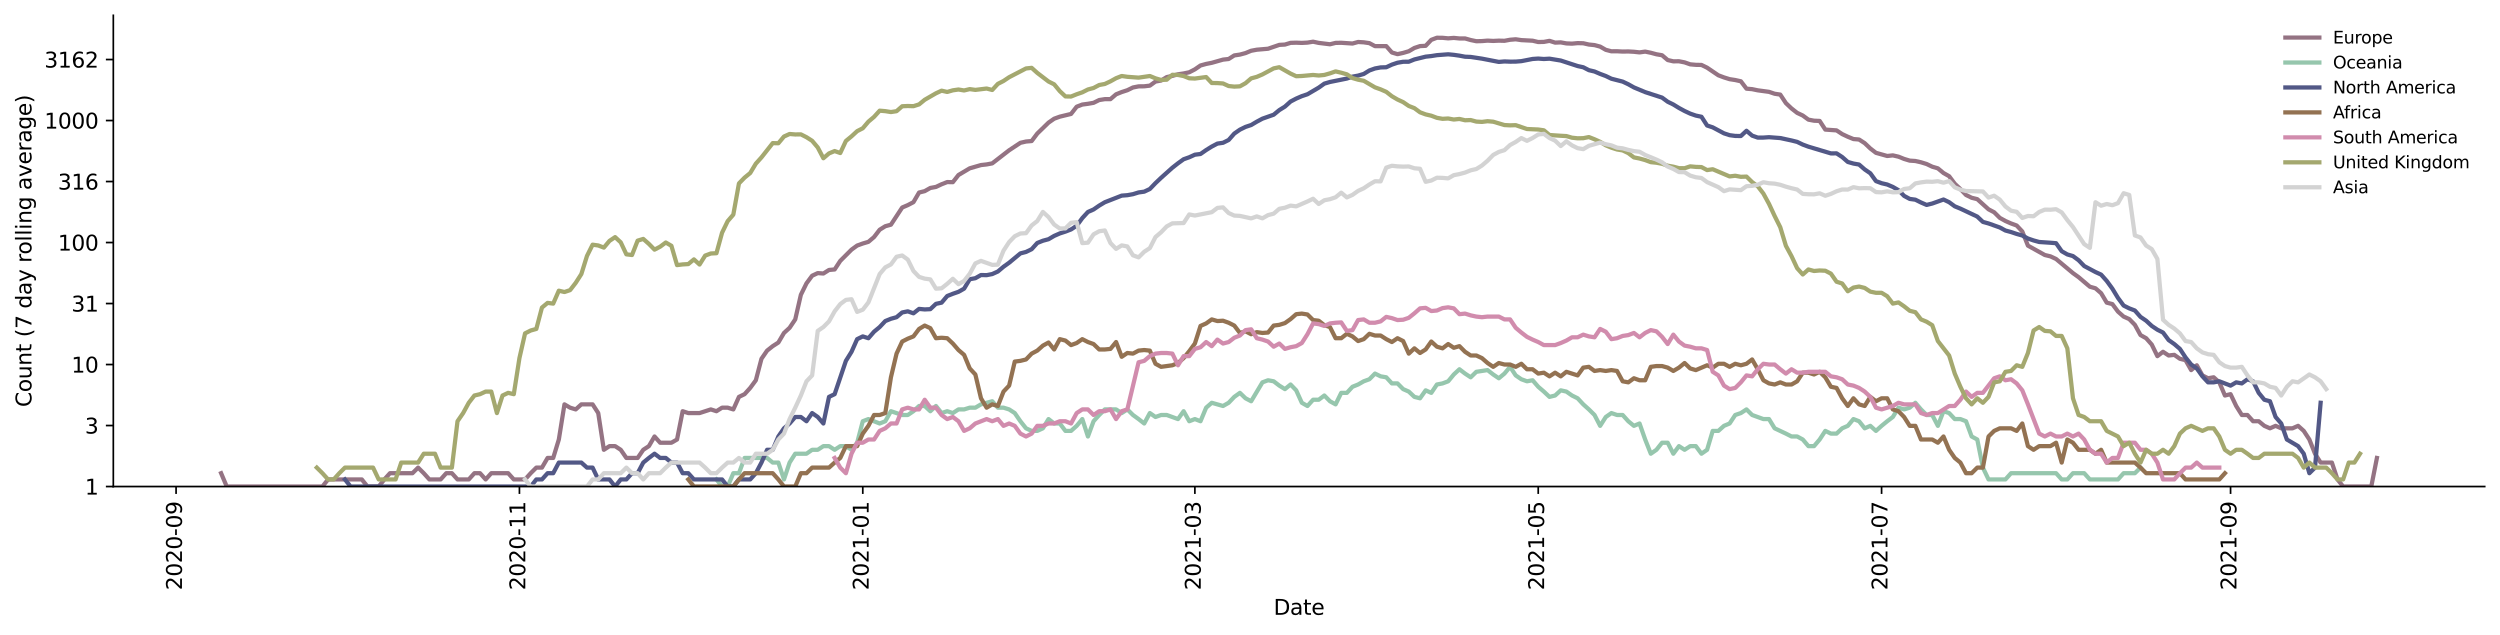 <?xml version="1.0" encoding="utf-8" standalone="no"?>
<!DOCTYPE svg PUBLIC "-//W3C//DTD SVG 1.1//EN"
  "http://www.w3.org/Graphics/SVG/1.1/DTD/svg11.dtd">
<svg height="298.621pt" version="1.1" viewBox="0 0 1176.528 298.621" width="1176.528pt" xmlns="http://www.w3.org/2000/svg" xmlns:xlink="http://www.w3.org/1999/xlink">
 <defs>
  <style type="text/css">*{stroke-linecap:butt;stroke-linejoin:round;}</style>
 </defs>
 <g id="figure_1">
  <g id="patch_1">
   <path d="M 0 298.621 
L 1176.528 298.621 
L 1176.528 0 
L 0 0 
z
" style="fill:#ffffff;"/>
  </g>
  <g id="axes_1">
   <g id="patch_2">
    <path d="M 53.328 228.96 
L 1169.328 228.96 
L 1169.328 7.2 
L 53.328 7.2 
z
" style="fill:#ffffff;"/>
   </g>
   <g id="matplotlib.axis_1">
    <g id="xtick_1">
     <g id="line2d_1">
      <defs>
       <path d="M 0 0 
L 0 3.5 
" id="m049dd2ca8c" style="stroke:#000000;stroke-width:0.8;"/>
      </defs>
      <g>
       <use style="stroke:#000000;stroke-width:0.8;" x="82.864" xlink:href="#m049dd2ca8c" y="228.96"/>
      </g>
     </g>
     <g id="text_1">
      <!-- 2020-09 -->
      <g transform="translate(85.623 277.743)rotate(-90)scale(0.1 -0.1)">
       <defs>
        <path d="M 1228 531 
L 3431 531 
L 3431 0 
L 469 0 
L 469 531 
Q 828 903 1448 1529 
Q 2069 2156 2228 2338 
Q 2531 2678 2651 2914 
Q 2772 3150 2772 3378 
Q 2772 3750 2511 3984 
Q 2250 4219 1831 4219 
Q 1534 4219 1204 4116 
Q 875 4013 500 3803 
L 500 4441 
Q 881 4594 1212 4672 
Q 1544 4750 1819 4750 
Q 2544 4750 2975 4387 
Q 3406 4025 3406 3419 
Q 3406 3131 3298 2873 
Q 3191 2616 2906 2266 
Q 2828 2175 2409 1742 
Q 1991 1309 1228 531 
z
" id="DejaVuSans-32" transform="scale(0.016)"/>
        <path d="M 2034 4250 
Q 1547 4250 1301 3770 
Q 1056 3291 1056 2328 
Q 1056 1369 1301 889 
Q 1547 409 2034 409 
Q 2525 409 2770 889 
Q 3016 1369 3016 2328 
Q 3016 3291 2770 3770 
Q 2525 4250 2034 4250 
z
M 2034 4750 
Q 2819 4750 3233 4129 
Q 3647 3509 3647 2328 
Q 3647 1150 3233 529 
Q 2819 -91 2034 -91 
Q 1250 -91 836 529 
Q 422 1150 422 2328 
Q 422 3509 836 4129 
Q 1250 4750 2034 4750 
z
" id="DejaVuSans-30" transform="scale(0.016)"/>
        <path d="M 313 2009 
L 1997 2009 
L 1997 1497 
L 313 1497 
L 313 2009 
z
" id="DejaVuSans-2d" transform="scale(0.016)"/>
        <path d="M 703 97 
L 703 672 
Q 941 559 1184 500 
Q 1428 441 1663 441 
Q 2288 441 2617 861 
Q 2947 1281 2994 2138 
Q 2813 1869 2534 1725 
Q 2256 1581 1919 1581 
Q 1219 1581 811 2004 
Q 403 2428 403 3163 
Q 403 3881 828 4315 
Q 1253 4750 1959 4750 
Q 2769 4750 3195 4129 
Q 3622 3509 3622 2328 
Q 3622 1225 3098 567 
Q 2575 -91 1691 -91 
Q 1453 -91 1209 -44 
Q 966 3 703 97 
z
M 1959 2075 
Q 2384 2075 2632 2365 
Q 2881 2656 2881 3163 
Q 2881 3666 2632 3958 
Q 2384 4250 1959 4250 
Q 1534 4250 1286 3958 
Q 1038 3666 1038 3163 
Q 1038 2656 1286 2365 
Q 1534 2075 1959 2075 
z
" id="DejaVuSans-39" transform="scale(0.016)"/>
       </defs>
       <use xlink:href="#DejaVuSans-32"/>
       <use x="63.623" xlink:href="#DejaVuSans-30"/>
       <use x="127.246" xlink:href="#DejaVuSans-32"/>
       <use x="190.869" xlink:href="#DejaVuSans-30"/>
       <use x="254.492" xlink:href="#DejaVuSans-2d"/>
       <use x="290.576" xlink:href="#DejaVuSans-30"/>
       <use x="354.199" xlink:href="#DejaVuSans-39"/>
      </g>
     </g>
    </g>
    <g id="xtick_2">
     <g id="line2d_2">
      <g>
       <use style="stroke:#000000;stroke-width:0.8;" x="244.449" xlink:href="#m049dd2ca8c" y="228.96"/>
      </g>
     </g>
     <g id="text_2">
      <!-- 2020-11 -->
      <g transform="translate(247.209 277.743)rotate(-90)scale(0.1 -0.1)">
       <defs>
        <path d="M 794 531 
L 1825 531 
L 1825 4091 
L 703 3866 
L 703 4441 
L 1819 4666 
L 2450 4666 
L 2450 531 
L 3481 531 
L 3481 0 
L 794 0 
L 794 531 
z
" id="DejaVuSans-31" transform="scale(0.016)"/>
       </defs>
       <use xlink:href="#DejaVuSans-32"/>
       <use x="63.623" xlink:href="#DejaVuSans-30"/>
       <use x="127.246" xlink:href="#DejaVuSans-32"/>
       <use x="190.869" xlink:href="#DejaVuSans-30"/>
       <use x="254.492" xlink:href="#DejaVuSans-2d"/>
       <use x="290.576" xlink:href="#DejaVuSans-31"/>
       <use x="354.199" xlink:href="#DejaVuSans-31"/>
      </g>
     </g>
    </g>
    <g id="xtick_3">
     <g id="line2d_3">
      <g>
       <use style="stroke:#000000;stroke-width:0.8;" x="406.035" xlink:href="#m049dd2ca8c" y="228.96"/>
      </g>
     </g>
     <g id="text_3">
      <!-- 2021-01 -->
      <g transform="translate(408.794 277.743)rotate(-90)scale(0.1 -0.1)">
       <use xlink:href="#DejaVuSans-32"/>
       <use x="63.623" xlink:href="#DejaVuSans-30"/>
       <use x="127.246" xlink:href="#DejaVuSans-32"/>
       <use x="190.869" xlink:href="#DejaVuSans-31"/>
       <use x="254.492" xlink:href="#DejaVuSans-2d"/>
       <use x="290.576" xlink:href="#DejaVuSans-30"/>
       <use x="354.199" xlink:href="#DejaVuSans-31"/>
      </g>
     </g>
    </g>
    <g id="xtick_4">
     <g id="line2d_4">
      <g>
       <use style="stroke:#000000;stroke-width:0.8;" x="562.323" xlink:href="#m049dd2ca8c" y="228.96"/>
      </g>
     </g>
     <g id="text_4">
      <!-- 2021-03 -->
      <g transform="translate(565.082 277.743)rotate(-90)scale(0.1 -0.1)">
       <defs>
        <path d="M 2597 2516 
Q 3050 2419 3304 2112 
Q 3559 1806 3559 1356 
Q 3559 666 3084 287 
Q 2609 -91 1734 -91 
Q 1441 -91 1130 -33 
Q 819 25 488 141 
L 488 750 
Q 750 597 1062 519 
Q 1375 441 1716 441 
Q 2309 441 2620 675 
Q 2931 909 2931 1356 
Q 2931 1769 2642 2001 
Q 2353 2234 1838 2234 
L 1294 2234 
L 1294 2753 
L 1863 2753 
Q 2328 2753 2575 2939 
Q 2822 3125 2822 3475 
Q 2822 3834 2567 4026 
Q 2313 4219 1838 4219 
Q 1578 4219 1281 4162 
Q 984 4106 628 3988 
L 628 4550 
Q 988 4650 1302 4700 
Q 1616 4750 1894 4750 
Q 2613 4750 3031 4423 
Q 3450 4097 3450 3541 
Q 3450 3153 3228 2886 
Q 3006 2619 2597 2516 
z
" id="DejaVuSans-33" transform="scale(0.016)"/>
       </defs>
       <use xlink:href="#DejaVuSans-32"/>
       <use x="63.623" xlink:href="#DejaVuSans-30"/>
       <use x="127.246" xlink:href="#DejaVuSans-32"/>
       <use x="190.869" xlink:href="#DejaVuSans-31"/>
       <use x="254.492" xlink:href="#DejaVuSans-2d"/>
       <use x="290.576" xlink:href="#DejaVuSans-30"/>
       <use x="354.199" xlink:href="#DejaVuSans-33"/>
      </g>
     </g>
    </g>
    <g id="xtick_5">
     <g id="line2d_5">
      <g>
       <use style="stroke:#000000;stroke-width:0.8;" x="723.908" xlink:href="#m049dd2ca8c" y="228.96"/>
      </g>
     </g>
     <g id="text_5">
      <!-- 2021-05 -->
      <g transform="translate(726.668 277.743)rotate(-90)scale(0.1 -0.1)">
       <defs>
        <path d="M 691 4666 
L 3169 4666 
L 3169 4134 
L 1269 4134 
L 1269 2991 
Q 1406 3038 1543 3061 
Q 1681 3084 1819 3084 
Q 2600 3084 3056 2656 
Q 3513 2228 3513 1497 
Q 3513 744 3044 326 
Q 2575 -91 1722 -91 
Q 1428 -91 1123 -41 
Q 819 9 494 109 
L 494 744 
Q 775 591 1075 516 
Q 1375 441 1709 441 
Q 2250 441 2565 725 
Q 2881 1009 2881 1497 
Q 2881 1984 2565 2268 
Q 2250 2553 1709 2553 
Q 1456 2553 1204 2497 
Q 953 2441 691 2322 
L 691 4666 
z
" id="DejaVuSans-35" transform="scale(0.016)"/>
       </defs>
       <use xlink:href="#DejaVuSans-32"/>
       <use x="63.623" xlink:href="#DejaVuSans-30"/>
       <use x="127.246" xlink:href="#DejaVuSans-32"/>
       <use x="190.869" xlink:href="#DejaVuSans-31"/>
       <use x="254.492" xlink:href="#DejaVuSans-2d"/>
       <use x="290.576" xlink:href="#DejaVuSans-30"/>
       <use x="354.199" xlink:href="#DejaVuSans-35"/>
      </g>
     </g>
    </g>
    <g id="xtick_6">
     <g id="line2d_6">
      <g>
       <use style="stroke:#000000;stroke-width:0.8;" x="885.494" xlink:href="#m049dd2ca8c" y="228.96"/>
      </g>
     </g>
     <g id="text_6">
      <!-- 2021-07 -->
      <g transform="translate(888.253 277.743)rotate(-90)scale(0.1 -0.1)">
       <defs>
        <path d="M 525 4666 
L 3525 4666 
L 3525 4397 
L 1831 0 
L 1172 0 
L 2766 4134 
L 525 4134 
L 525 4666 
z
" id="DejaVuSans-37" transform="scale(0.016)"/>
       </defs>
       <use xlink:href="#DejaVuSans-32"/>
       <use x="63.623" xlink:href="#DejaVuSans-30"/>
       <use x="127.246" xlink:href="#DejaVuSans-32"/>
       <use x="190.869" xlink:href="#DejaVuSans-31"/>
       <use x="254.492" xlink:href="#DejaVuSans-2d"/>
       <use x="290.576" xlink:href="#DejaVuSans-30"/>
       <use x="354.199" xlink:href="#DejaVuSans-37"/>
      </g>
     </g>
    </g>
    <g id="xtick_7">
     <g id="line2d_7">
      <g>
       <use style="stroke:#000000;stroke-width:0.8;" x="1049.728" xlink:href="#m049dd2ca8c" y="228.96"/>
      </g>
     </g>
     <g id="text_7">
      <!-- 2021-09 -->
      <g transform="translate(1052.488 277.743)rotate(-90)scale(0.1 -0.1)">
       <use xlink:href="#DejaVuSans-32"/>
       <use x="63.623" xlink:href="#DejaVuSans-30"/>
       <use x="127.246" xlink:href="#DejaVuSans-32"/>
       <use x="190.869" xlink:href="#DejaVuSans-31"/>
       <use x="254.492" xlink:href="#DejaVuSans-2d"/>
       <use x="290.576" xlink:href="#DejaVuSans-30"/>
       <use x="354.199" xlink:href="#DejaVuSans-39"/>
      </g>
     </g>
    </g>
    <g id="text_8">
     <!-- Date -->
     <g transform="translate(599.377 289.341)scale(0.1 -0.1)">
      <defs>
       <path d="M 1259 4147 
L 1259 519 
L 2022 519 
Q 2988 519 3436 956 
Q 3884 1394 3884 2338 
Q 3884 3275 3436 3711 
Q 2988 4147 2022 4147 
L 1259 4147 
z
M 628 4666 
L 1925 4666 
Q 3281 4666 3915 4102 
Q 4550 3538 4550 2338 
Q 4550 1131 3912 565 
Q 3275 0 1925 0 
L 628 0 
L 628 4666 
z
" id="DejaVuSans-44" transform="scale(0.016)"/>
       <path d="M 2194 1759 
Q 1497 1759 1228 1600 
Q 959 1441 959 1056 
Q 959 750 1161 570 
Q 1363 391 1709 391 
Q 2188 391 2477 730 
Q 2766 1069 2766 1631 
L 2766 1759 
L 2194 1759 
z
M 3341 1997 
L 3341 0 
L 2766 0 
L 2766 531 
Q 2569 213 2275 61 
Q 1981 -91 1556 -91 
Q 1019 -91 701 211 
Q 384 513 384 1019 
Q 384 1609 779 1909 
Q 1175 2209 1959 2209 
L 2766 2209 
L 2766 2266 
Q 2766 2663 2505 2880 
Q 2244 3097 1772 3097 
Q 1472 3097 1187 3025 
Q 903 2953 641 2809 
L 641 3341 
Q 956 3463 1253 3523 
Q 1550 3584 1831 3584 
Q 2591 3584 2966 3190 
Q 3341 2797 3341 1997 
z
" id="DejaVuSans-61" transform="scale(0.016)"/>
       <path d="M 1172 4494 
L 1172 3500 
L 2356 3500 
L 2356 3053 
L 1172 3053 
L 1172 1153 
Q 1172 725 1289 603 
Q 1406 481 1766 481 
L 2356 481 
L 2356 0 
L 1766 0 
Q 1100 0 847 248 
Q 594 497 594 1153 
L 594 3053 
L 172 3053 
L 172 3500 
L 594 3500 
L 594 4494 
L 1172 4494 
z
" id="DejaVuSans-74" transform="scale(0.016)"/>
       <path d="M 3597 1894 
L 3597 1613 
L 953 1613 
Q 991 1019 1311 708 
Q 1631 397 2203 397 
Q 2534 397 2845 478 
Q 3156 559 3463 722 
L 3463 178 
Q 3153 47 2828 -22 
Q 2503 -91 2169 -91 
Q 1331 -91 842 396 
Q 353 884 353 1716 
Q 353 2575 817 3079 
Q 1281 3584 2069 3584 
Q 2775 3584 3186 3129 
Q 3597 2675 3597 1894 
z
M 3022 2063 
Q 3016 2534 2758 2815 
Q 2500 3097 2075 3097 
Q 1594 3097 1305 2825 
Q 1016 2553 972 2059 
L 3022 2063 
z
" id="DejaVuSans-65" transform="scale(0.016)"/>
      </defs>
      <use xlink:href="#DejaVuSans-44"/>
      <use x="77.002" xlink:href="#DejaVuSans-61"/>
      <use x="138.281" xlink:href="#DejaVuSans-74"/>
      <use x="177.49" xlink:href="#DejaVuSans-65"/>
     </g>
    </g>
   </g>
   <g id="matplotlib.axis_2">
    <g id="ytick_1">
     <g id="line2d_8">
      <defs>
       <path d="M 0 0 
L -3.5 0 
" id="m6ae436a432" style="stroke:#000000;stroke-width:0.8;"/>
      </defs>
      <g>
       <use style="stroke:#000000;stroke-width:0.8;" x="53.328" xlink:href="#m6ae436a432" y="228.96"/>
      </g>
     </g>
     <g id="text_9">
      <!-- 1 -->
      <g transform="translate(39.966 232.759)scale(0.1 -0.1)">
       <use xlink:href="#DejaVuSans-31"/>
      </g>
     </g>
    </g>
    <g id="ytick_2">
     <g id="line2d_9">
      <g>
       <use style="stroke:#000000;stroke-width:0.8;" x="53.328" xlink:href="#m6ae436a432" y="200.253"/>
      </g>
     </g>
     <g id="text_10">
      <!-- 3 -->
      <g transform="translate(39.966 204.052)scale(0.1 -0.1)">
       <use xlink:href="#DejaVuSans-33"/>
      </g>
     </g>
    </g>
    <g id="ytick_3">
     <g id="line2d_10">
      <g>
       <use style="stroke:#000000;stroke-width:0.8;" x="53.328" xlink:href="#m6ae436a432" y="171.546"/>
      </g>
     </g>
     <g id="text_11">
      <!-- 10 -->
      <g transform="translate(33.603 175.345)scale(0.1 -0.1)">
       <use xlink:href="#DejaVuSans-31"/>
       <use x="63.623" xlink:href="#DejaVuSans-30"/>
      </g>
     </g>
    </g>
    <g id="ytick_4">
     <g id="line2d_11">
      <g>
       <use style="stroke:#000000;stroke-width:0.8;" x="53.328" xlink:href="#m6ae436a432" y="142.838"/>
      </g>
     </g>
     <g id="text_12">
      <!-- 31 -->
      <g transform="translate(33.603 146.638)scale(0.1 -0.1)">
       <use xlink:href="#DejaVuSans-33"/>
       <use x="63.623" xlink:href="#DejaVuSans-31"/>
      </g>
     </g>
    </g>
    <g id="ytick_5">
     <g id="line2d_12">
      <g>
       <use style="stroke:#000000;stroke-width:0.8;" x="53.328" xlink:href="#m6ae436a432" y="114.131"/>
      </g>
     </g>
     <g id="text_13">
      <!-- 100 -->
      <g transform="translate(27.241 117.93)scale(0.1 -0.1)">
       <use xlink:href="#DejaVuSans-31"/>
       <use x="63.623" xlink:href="#DejaVuSans-30"/>
       <use x="127.246" xlink:href="#DejaVuSans-30"/>
      </g>
     </g>
    </g>
    <g id="ytick_6">
     <g id="line2d_13">
      <g>
       <use style="stroke:#000000;stroke-width:0.8;" x="53.328" xlink:href="#m6ae436a432" y="85.424"/>
      </g>
     </g>
     <g id="text_14">
      <!-- 316 -->
      <g transform="translate(27.241 89.223)scale(0.1 -0.1)">
       <defs>
        <path d="M 2113 2584 
Q 1688 2584 1439 2293 
Q 1191 2003 1191 1497 
Q 1191 994 1439 701 
Q 1688 409 2113 409 
Q 2538 409 2786 701 
Q 3034 994 3034 1497 
Q 3034 2003 2786 2293 
Q 2538 2584 2113 2584 
z
M 3366 4563 
L 3366 3988 
Q 3128 4100 2886 4159 
Q 2644 4219 2406 4219 
Q 1781 4219 1451 3797 
Q 1122 3375 1075 2522 
Q 1259 2794 1537 2939 
Q 1816 3084 2150 3084 
Q 2853 3084 3261 2657 
Q 3669 2231 3669 1497 
Q 3669 778 3244 343 
Q 2819 -91 2113 -91 
Q 1303 -91 875 529 
Q 447 1150 447 2328 
Q 447 3434 972 4092 
Q 1497 4750 2381 4750 
Q 2619 4750 2861 4703 
Q 3103 4656 3366 4563 
z
" id="DejaVuSans-36" transform="scale(0.016)"/>
       </defs>
       <use xlink:href="#DejaVuSans-33"/>
       <use x="63.623" xlink:href="#DejaVuSans-31"/>
       <use x="127.246" xlink:href="#DejaVuSans-36"/>
      </g>
     </g>
    </g>
    <g id="ytick_7">
     <g id="line2d_14">
      <g>
       <use style="stroke:#000000;stroke-width:0.8;" x="53.328" xlink:href="#m6ae436a432" y="56.717"/>
      </g>
     </g>
     <g id="text_15">
      <!-- 1000 -->
      <g transform="translate(20.878 60.516)scale(0.1 -0.1)">
       <use xlink:href="#DejaVuSans-31"/>
       <use x="63.623" xlink:href="#DejaVuSans-30"/>
       <use x="127.246" xlink:href="#DejaVuSans-30"/>
       <use x="190.869" xlink:href="#DejaVuSans-30"/>
      </g>
     </g>
    </g>
    <g id="ytick_8">
     <g id="line2d_15">
      <g>
       <use style="stroke:#000000;stroke-width:0.8;" x="53.328" xlink:href="#m6ae436a432" y="28.01"/>
      </g>
     </g>
     <g id="text_16">
      <!-- 3162 -->
      <g transform="translate(20.878 31.809)scale(0.1 -0.1)">
       <use xlink:href="#DejaVuSans-33"/>
       <use x="63.623" xlink:href="#DejaVuSans-31"/>
       <use x="127.246" xlink:href="#DejaVuSans-36"/>
       <use x="190.869" xlink:href="#DejaVuSans-32"/>
      </g>
     </g>
    </g>
    <g id="text_17">
     <!-- Count (7 day rolling average) -->
     <g transform="translate(14.798 191.548)rotate(-90)scale(0.1 -0.1)">
      <defs>
       <path d="M 4122 4306 
L 4122 3641 
Q 3803 3938 3442 4084 
Q 3081 4231 2675 4231 
Q 1875 4231 1450 3742 
Q 1025 3253 1025 2328 
Q 1025 1406 1450 917 
Q 1875 428 2675 428 
Q 3081 428 3442 575 
Q 3803 722 4122 1019 
L 4122 359 
Q 3791 134 3420 21 
Q 3050 -91 2638 -91 
Q 1578 -91 968 557 
Q 359 1206 359 2328 
Q 359 3453 968 4101 
Q 1578 4750 2638 4750 
Q 3056 4750 3426 4639 
Q 3797 4528 4122 4306 
z
" id="DejaVuSans-43" transform="scale(0.016)"/>
       <path d="M 1959 3097 
Q 1497 3097 1228 2736 
Q 959 2375 959 1747 
Q 959 1119 1226 758 
Q 1494 397 1959 397 
Q 2419 397 2687 759 
Q 2956 1122 2956 1747 
Q 2956 2369 2687 2733 
Q 2419 3097 1959 3097 
z
M 1959 3584 
Q 2709 3584 3137 3096 
Q 3566 2609 3566 1747 
Q 3566 888 3137 398 
Q 2709 -91 1959 -91 
Q 1206 -91 779 398 
Q 353 888 353 1747 
Q 353 2609 779 3096 
Q 1206 3584 1959 3584 
z
" id="DejaVuSans-6f" transform="scale(0.016)"/>
       <path d="M 544 1381 
L 544 3500 
L 1119 3500 
L 1119 1403 
Q 1119 906 1312 657 
Q 1506 409 1894 409 
Q 2359 409 2629 706 
Q 2900 1003 2900 1516 
L 2900 3500 
L 3475 3500 
L 3475 0 
L 2900 0 
L 2900 538 
Q 2691 219 2414 64 
Q 2138 -91 1772 -91 
Q 1169 -91 856 284 
Q 544 659 544 1381 
z
M 1991 3584 
L 1991 3584 
z
" id="DejaVuSans-75" transform="scale(0.016)"/>
       <path d="M 3513 2113 
L 3513 0 
L 2938 0 
L 2938 2094 
Q 2938 2591 2744 2837 
Q 2550 3084 2163 3084 
Q 1697 3084 1428 2787 
Q 1159 2491 1159 1978 
L 1159 0 
L 581 0 
L 581 3500 
L 1159 3500 
L 1159 2956 
Q 1366 3272 1645 3428 
Q 1925 3584 2291 3584 
Q 2894 3584 3203 3211 
Q 3513 2838 3513 2113 
z
" id="DejaVuSans-6e" transform="scale(0.016)"/>
       <path id="DejaVuSans-20" transform="scale(0.016)"/>
       <path d="M 1984 4856 
Q 1566 4138 1362 3434 
Q 1159 2731 1159 2009 
Q 1159 1288 1364 580 
Q 1569 -128 1984 -844 
L 1484 -844 
Q 1016 -109 783 600 
Q 550 1309 550 2009 
Q 550 2706 781 3412 
Q 1013 4119 1484 4856 
L 1984 4856 
z
" id="DejaVuSans-28" transform="scale(0.016)"/>
       <path d="M 2906 2969 
L 2906 4863 
L 3481 4863 
L 3481 0 
L 2906 0 
L 2906 525 
Q 2725 213 2448 61 
Q 2172 -91 1784 -91 
Q 1150 -91 751 415 
Q 353 922 353 1747 
Q 353 2572 751 3078 
Q 1150 3584 1784 3584 
Q 2172 3584 2448 3432 
Q 2725 3281 2906 2969 
z
M 947 1747 
Q 947 1113 1208 752 
Q 1469 391 1925 391 
Q 2381 391 2643 752 
Q 2906 1113 2906 1747 
Q 2906 2381 2643 2742 
Q 2381 3103 1925 3103 
Q 1469 3103 1208 2742 
Q 947 2381 947 1747 
z
" id="DejaVuSans-64" transform="scale(0.016)"/>
       <path d="M 2059 -325 
Q 1816 -950 1584 -1140 
Q 1353 -1331 966 -1331 
L 506 -1331 
L 506 -850 
L 844 -850 
Q 1081 -850 1212 -737 
Q 1344 -625 1503 -206 
L 1606 56 
L 191 3500 
L 800 3500 
L 1894 763 
L 2988 3500 
L 3597 3500 
L 2059 -325 
z
" id="DejaVuSans-79" transform="scale(0.016)"/>
       <path d="M 2631 2963 
Q 2534 3019 2420 3045 
Q 2306 3072 2169 3072 
Q 1681 3072 1420 2755 
Q 1159 2438 1159 1844 
L 1159 0 
L 581 0 
L 581 3500 
L 1159 3500 
L 1159 2956 
Q 1341 3275 1631 3429 
Q 1922 3584 2338 3584 
Q 2397 3584 2469 3576 
Q 2541 3569 2628 3553 
L 2631 2963 
z
" id="DejaVuSans-72" transform="scale(0.016)"/>
       <path d="M 603 4863 
L 1178 4863 
L 1178 0 
L 603 0 
L 603 4863 
z
" id="DejaVuSans-6c" transform="scale(0.016)"/>
       <path d="M 603 3500 
L 1178 3500 
L 1178 0 
L 603 0 
L 603 3500 
z
M 603 4863 
L 1178 4863 
L 1178 4134 
L 603 4134 
L 603 4863 
z
" id="DejaVuSans-69" transform="scale(0.016)"/>
       <path d="M 2906 1791 
Q 2906 2416 2648 2759 
Q 2391 3103 1925 3103 
Q 1463 3103 1205 2759 
Q 947 2416 947 1791 
Q 947 1169 1205 825 
Q 1463 481 1925 481 
Q 2391 481 2648 825 
Q 2906 1169 2906 1791 
z
M 3481 434 
Q 3481 -459 3084 -895 
Q 2688 -1331 1869 -1331 
Q 1566 -1331 1297 -1286 
Q 1028 -1241 775 -1147 
L 775 -588 
Q 1028 -725 1275 -790 
Q 1522 -856 1778 -856 
Q 2344 -856 2625 -561 
Q 2906 -266 2906 331 
L 2906 616 
Q 2728 306 2450 153 
Q 2172 0 1784 0 
Q 1141 0 747 490 
Q 353 981 353 1791 
Q 353 2603 747 3093 
Q 1141 3584 1784 3584 
Q 2172 3584 2450 3431 
Q 2728 3278 2906 2969 
L 2906 3500 
L 3481 3500 
L 3481 434 
z
" id="DejaVuSans-67" transform="scale(0.016)"/>
       <path d="M 191 3500 
L 800 3500 
L 1894 563 
L 2988 3500 
L 3597 3500 
L 2284 0 
L 1503 0 
L 191 3500 
z
" id="DejaVuSans-76" transform="scale(0.016)"/>
       <path d="M 513 4856 
L 1013 4856 
Q 1481 4119 1714 3412 
Q 1947 2706 1947 2009 
Q 1947 1309 1714 600 
Q 1481 -109 1013 -844 
L 513 -844 
Q 928 -128 1133 580 
Q 1338 1288 1338 2009 
Q 1338 2731 1133 3434 
Q 928 4138 513 4856 
z
" id="DejaVuSans-29" transform="scale(0.016)"/>
      </defs>
      <use xlink:href="#DejaVuSans-43"/>
      <use x="69.824" xlink:href="#DejaVuSans-6f"/>
      <use x="131.006" xlink:href="#DejaVuSans-75"/>
      <use x="194.385" xlink:href="#DejaVuSans-6e"/>
      <use x="257.764" xlink:href="#DejaVuSans-74"/>
      <use x="296.973" xlink:href="#DejaVuSans-20"/>
      <use x="328.76" xlink:href="#DejaVuSans-28"/>
      <use x="367.773" xlink:href="#DejaVuSans-37"/>
      <use x="431.396" xlink:href="#DejaVuSans-20"/>
      <use x="463.184" xlink:href="#DejaVuSans-64"/>
      <use x="526.66" xlink:href="#DejaVuSans-61"/>
      <use x="587.939" xlink:href="#DejaVuSans-79"/>
      <use x="647.119" xlink:href="#DejaVuSans-20"/>
      <use x="678.906" xlink:href="#DejaVuSans-72"/>
      <use x="717.77" xlink:href="#DejaVuSans-6f"/>
      <use x="778.951" xlink:href="#DejaVuSans-6c"/>
      <use x="806.734" xlink:href="#DejaVuSans-6c"/>
      <use x="834.518" xlink:href="#DejaVuSans-69"/>
      <use x="862.301" xlink:href="#DejaVuSans-6e"/>
      <use x="925.68" xlink:href="#DejaVuSans-67"/>
      <use x="989.156" xlink:href="#DejaVuSans-20"/>
      <use x="1020.943" xlink:href="#DejaVuSans-61"/>
      <use x="1082.223" xlink:href="#DejaVuSans-76"/>
      <use x="1141.402" xlink:href="#DejaVuSans-65"/>
      <use x="1202.926" xlink:href="#DejaVuSans-72"/>
      <use x="1244.039" xlink:href="#DejaVuSans-61"/>
      <use x="1305.318" xlink:href="#DejaVuSans-67"/>
      <use x="1368.795" xlink:href="#DejaVuSans-65"/>
      <use x="1430.318" xlink:href="#DejaVuSans-29"/>
     </g>
    </g>
   </g>
   <g id="line2d_16">
    <path clip-path="url(#p7f1adfacff)" d="M 104.055 222.694 
L 106.704 228.96 
L 151.736 228.96 
L 154.385 225.63 
L 170.279 225.63 
L 172.928 228.96 
L 178.226 228.96 
L 180.875 225.63 
L 183.524 222.694 
L 194.119 222.694 
L 196.768 220.066 
L 199.417 222.694 
L 202.066 225.63 
L 207.364 225.63 
L 210.013 222.694 
L 212.662 222.694 
L 215.311 225.63 
L 220.609 225.63 
L 223.258 222.694 
L 225.907 222.694 
L 228.556 225.63 
L 231.205 222.694 
L 239.152 222.694 
L 241.8 225.63 
L 247.098 225.63 
L 249.747 222.694 
L 252.396 220.066 
L 255.045 220.066 
L 257.694 215.52 
L 260.343 215.52 
L 262.992 206.835 
L 265.641 190.296 
L 268.29 191.855 
L 270.939 192.673 
L 273.588 190.296 
L 278.886 190.296 
L 281.535 194.393 
L 284.184 211.677 
L 286.833 209.956 
L 289.481 209.956 
L 292.13 211.677 
L 294.779 215.52 
L 300.077 215.52 
L 302.726 211.677 
L 305.375 209.956 
L 308.024 205.41 
L 310.673 208.347 
L 315.971 208.347 
L 318.62 206.835 
L 321.269 193.518 
L 323.918 194.393 
L 329.216 194.393 
L 334.514 192.673 
L 337.162 193.518 
L 339.811 191.855 
L 342.46 191.855 
L 345.109 192.673 
L 347.758 186.778 
L 350.407 185.499 
L 353.056 182.563 
L 355.705 178.957 
L 358.354 168.847 
L 361.003 165.004 
L 363.652 162.903 
L 366.301 161.199 
L 368.95 156.692 
L 371.599 154.262 
L 374.248 150.317 
L 376.897 138.731 
L 379.546 133.339 
L 382.194 129.761 
L 384.843 128.525 
L 387.492 128.716 
L 390.141 127.047 
L 392.79 126.809 
L 395.439 122.772 
L 400.737 117.481 
L 403.386 115.561 
L 406.035 114.599 
L 408.684 113.813 
L 411.333 111.561 
L 413.982 108.115 
L 416.631 106.464 
L 419.28 105.741 
L 424.578 97.662 
L 427.227 96.529 
L 429.875 95.144 
L 432.524 90.609 
L 435.173 89.952 
L 437.822 88.458 
L 440.471 87.967 
L 443.12 86.714 
L 445.769 85.68 
L 448.418 85.737 
L 451.067 82.36 
L 456.365 79.211 
L 461.663 77.678 
L 464.312 77.383 
L 466.961 76.882 
L 474.908 70.721 
L 480.205 67.213 
L 482.854 66.602 
L 485.503 66.375 
L 488.152 62.853 
L 493.45 57.709 
L 496.099 55.866 
L 498.748 54.904 
L 504.046 53.622 
L 506.695 50.219 
L 509.344 49.202 
L 511.993 48.851 
L 514.642 48.385 
L 517.291 47.081 
L 519.94 46.659 
L 522.589 46.659 
L 525.237 44.386 
L 527.886 43.323 
L 530.535 42.463 
L 533.184 41.17 
L 535.833 40.647 
L 538.482 40.613 
L 541.131 40.305 
L 543.78 38.385 
L 546.429 37.902 
L 549.078 36.285 
L 551.727 35.716 
L 554.376 34.963 
L 557.025 34.57 
L 559.674 34.015 
L 562.323 32.643 
L 564.972 30.817 
L 567.621 30.09 
L 570.269 29.563 
L 575.567 28.06 
L 578.216 27.764 
L 580.865 26.081 
L 583.514 25.691 
L 586.163 24.975 
L 588.812 23.888 
L 591.461 23.393 
L 596.759 22.936 
L 602.057 21.121 
L 604.706 20.969 
L 607.355 20.169 
L 610.004 20.087 
L 612.653 20.193 
L 615.302 20.052 
L 617.95 19.622 
L 620.599 20.187 
L 625.897 20.838 
L 628.546 20.186 
L 631.195 20.134 
L 636.493 20.484 
L 639.142 19.758 
L 641.791 19.915 
L 644.44 20.303 
L 647.089 21.716 
L 652.387 21.7 
L 655.036 24.7 
L 657.685 25.489 
L 660.334 24.902 
L 662.983 24.123 
L 665.631 22.573 
L 668.28 21.694 
L 670.929 21.56 
L 673.578 18.752 
L 676.227 17.76 
L 678.876 17.796 
L 681.525 18.045 
L 684.174 17.837 
L 686.823 18.099 
L 689.472 18.095 
L 692.121 18.843 
L 694.77 19.399 
L 697.419 19.335 
L 700.068 19.12 
L 702.717 19.26 
L 705.366 19.132 
L 708.015 19.201 
L 710.664 18.713 
L 713.312 18.49 
L 715.961 18.88 
L 721.259 19.157 
L 723.908 19.782 
L 726.557 19.718 
L 729.206 19.224 
L 731.855 20.057 
L 734.504 19.945 
L 737.153 20.429 
L 739.802 20.539 
L 742.451 20.294 
L 745.1 20.357 
L 747.749 20.961 
L 750.398 21.225 
L 753.047 21.933 
L 755.696 23.448 
L 758.345 24.143 
L 760.993 24.122 
L 763.642 24.266 
L 766.291 24.219 
L 768.94 24.366 
L 771.589 24.654 
L 774.238 24.286 
L 776.887 24.834 
L 779.536 25.546 
L 782.185 25.995 
L 784.834 28.255 
L 787.483 28.861 
L 790.132 28.836 
L 792.781 29.352 
L 795.43 30.278 
L 798.079 30.512 
L 800.728 30.563 
L 803.377 31.85 
L 808.674 35.433 
L 811.323 36.433 
L 813.972 37.257 
L 816.621 37.666 
L 819.27 38.256 
L 821.919 41.73 
L 824.568 41.958 
L 827.217 42.51 
L 832.515 43.225 
L 835.164 44.12 
L 837.813 44.517 
L 840.462 48.526 
L 843.111 51.045 
L 845.76 53.121 
L 848.409 54.369 
L 851.058 56.303 
L 853.706 56.806 
L 856.355 56.91 
L 859.004 60.984 
L 864.302 61.359 
L 866.951 63.105 
L 869.6 64.355 
L 872.249 65.438 
L 874.898 65.656 
L 877.547 67.365 
L 880.196 69.885 
L 882.845 71.923 
L 888.143 73.409 
L 890.792 73.125 
L 893.441 73.731 
L 896.09 74.796 
L 898.739 75.596 
L 901.387 75.771 
L 904.036 76.375 
L 906.685 77.188 
L 909.334 78.45 
L 911.983 79.228 
L 914.632 81.422 
L 917.281 82.924 
L 919.93 86.466 
L 922.579 88.959 
L 925.228 91.758 
L 927.877 93.07 
L 930.526 93.722 
L 935.824 98.504 
L 938.473 99.894 
L 941.122 102.523 
L 943.771 103.997 
L 946.42 105.163 
L 949.068 106.126 
L 951.717 108.94 
L 954.366 115.598 
L 962.313 120.009 
L 964.962 120.648 
L 967.611 121.881 
L 975.558 128.525 
L 978.207 130.437 
L 983.505 134.928 
L 986.154 135.677 
L 988.803 137.978 
L 991.452 142.432 
L 994.1 143.106 
L 996.749 146.647 
L 999.398 148.985 
L 1002.047 150.165 
L 1004.696 152.876 
L 1007.345 157.694 
L 1009.994 159.167 
L 1012.643 162.158 
L 1015.292 167.6 
L 1017.941 165.558 
L 1020.59 167.298 
L 1023.239 166.999 
L 1025.888 168.847 
L 1028.537 169.495 
L 1031.186 174.173 
L 1033.835 171.904 
L 1036.484 176.668 
L 1039.133 178.016 
L 1041.781 177.559 
L 1044.43 179.935 
L 1047.079 186.131 
L 1049.728 185.499 
L 1052.377 191.064 
L 1055.026 195.3 
L 1057.675 195.3 
L 1060.324 198.237 
L 1062.973 198.237 
L 1065.622 200.406 
L 1068.271 201.566 
L 1070.92 200.406 
L 1073.569 201.566 
L 1078.867 201.566 
L 1081.516 200.406 
L 1084.165 202.783 
L 1086.814 206.835 
L 1089.462 213.524 
L 1092.111 217.69 
L 1097.409 217.69 
L 1100.058 225.63 
L 1102.707 228.96 
L 1115.952 228.96 
L 1118.601 215.52 
L 1118.601 215.52 
" style="fill:none;stroke:#947383;stroke-linecap:square;stroke-width:2;"/>
   </g>
   <g id="line2d_17">
    <path clip-path="url(#p7f1adfacff)" d="M 337.162 225.63 
L 339.811 228.96 
L 342.46 228.96 
L 345.109 222.694 
L 347.758 222.694 
L 350.407 215.52 
L 361.003 215.52 
L 363.652 217.69 
L 366.301 217.69 
L 368.95 225.63 
L 371.599 217.69 
L 374.248 213.524 
L 379.546 213.524 
L 382.194 211.677 
L 384.843 211.677 
L 387.492 209.956 
L 390.141 209.956 
L 392.79 211.677 
L 395.439 209.956 
L 398.088 209.956 
L 400.737 211.677 
L 403.386 208.347 
L 406.035 198.237 
L 408.684 197.219 
L 413.982 199.298 
L 416.631 198.237 
L 419.28 193.518 
L 424.578 195.3 
L 427.227 195.3 
L 429.875 193.518 
L 432.524 191.064 
L 435.173 191.064 
L 437.822 193.518 
L 440.471 191.064 
L 443.12 194.393 
L 445.769 193.518 
L 448.418 194.393 
L 451.067 192.673 
L 453.716 192.673 
L 456.365 191.855 
L 459.014 191.855 
L 461.663 190.296 
L 466.961 188.829 
L 469.61 191.855 
L 472.259 191.855 
L 474.908 192.673 
L 477.556 194.393 
L 480.205 198.237 
L 482.854 201.566 
L 485.503 202.783 
L 488.152 202.783 
L 490.801 201.566 
L 493.45 197.219 
L 496.099 199.298 
L 498.748 199.298 
L 501.397 202.783 
L 504.046 202.783 
L 506.695 200.406 
L 509.344 197.219 
L 511.993 205.41 
L 514.642 198.237 
L 517.291 195.3 
L 519.94 192.673 
L 525.237 192.673 
L 527.886 194.393 
L 530.535 192.673 
L 533.184 195.3 
L 535.833 197.219 
L 538.482 199.298 
L 541.131 194.393 
L 543.78 196.241 
L 546.429 195.3 
L 549.078 195.3 
L 554.376 197.219 
L 557.025 193.518 
L 559.674 198.237 
L 562.323 197.219 
L 564.972 198.237 
L 567.621 191.855 
L 570.269 189.552 
L 575.567 191.064 
L 578.216 189.552 
L 580.865 186.778 
L 583.514 184.884 
L 586.163 187.443 
L 588.812 188.829 
L 594.11 179.935 
L 596.759 178.957 
L 599.408 179.442 
L 602.057 181.478 
L 604.706 183.123 
L 607.355 180.953 
L 610.004 183.696 
L 612.653 189.552 
L 615.302 191.064 
L 617.95 188.127 
L 620.599 188.127 
L 623.248 186.131 
L 625.897 188.829 
L 628.546 190.296 
L 631.195 184.884 
L 633.844 184.884 
L 636.493 182.015 
L 639.142 180.953 
L 641.791 179.442 
L 644.44 178.483 
L 647.089 175.808 
L 649.738 177.11 
L 652.387 177.559 
L 655.036 180.439 
L 657.685 180.439 
L 660.334 183.123 
L 662.983 184.283 
L 665.631 186.778 
L 668.28 187.443 
L 670.929 183.696 
L 673.578 184.884 
L 676.227 180.953 
L 678.876 180.439 
L 681.525 179.442 
L 684.174 176.235 
L 686.823 173.78 
L 689.472 175.808 
L 692.121 177.559 
L 694.77 174.977 
L 700.068 174.173 
L 702.717 176.235 
L 705.366 178.016 
L 708.015 175.808 
L 710.664 172.638 
L 713.312 176.668 
L 715.961 178.483 
L 718.61 179.442 
L 721.259 178.957 
L 723.908 182.015 
L 726.557 184.283 
L 729.206 186.778 
L 731.855 186.131 
L 734.504 183.696 
L 737.153 184.283 
L 739.802 186.131 
L 742.451 187.443 
L 745.1 190.296 
L 747.749 192.673 
L 750.398 195.3 
L 753.047 200.406 
L 755.696 196.241 
L 758.345 194.393 
L 760.993 195.3 
L 763.642 195.3 
L 766.291 198.237 
L 768.94 200.406 
L 771.589 199.298 
L 774.238 206.835 
L 776.887 213.524 
L 779.536 211.677 
L 782.185 208.347 
L 784.834 208.347 
L 787.483 213.524 
L 790.132 209.956 
L 792.781 211.677 
L 795.43 209.956 
L 798.079 209.956 
L 800.728 213.524 
L 803.377 211.677 
L 806.025 202.783 
L 808.674 202.783 
L 811.323 200.406 
L 813.972 199.298 
L 816.621 195.3 
L 819.27 194.393 
L 821.919 192.673 
L 824.568 195.3 
L 829.866 197.219 
L 832.515 197.219 
L 835.164 201.566 
L 840.462 204.062 
L 843.111 205.41 
L 845.76 205.41 
L 848.409 206.835 
L 851.058 209.956 
L 853.706 209.956 
L 856.355 206.835 
L 859.004 202.783 
L 861.653 204.062 
L 864.302 204.062 
L 866.951 201.566 
L 869.6 200.406 
L 872.249 197.219 
L 874.898 198.237 
L 877.547 201.566 
L 880.196 200.406 
L 882.845 202.783 
L 885.494 200.406 
L 888.143 198.237 
L 890.792 196.241 
L 893.441 191.855 
L 896.09 192.673 
L 898.739 191.855 
L 901.387 189.552 
L 904.036 192.673 
L 906.685 195.3 
L 909.334 195.3 
L 911.983 200.406 
L 914.632 193.518 
L 917.281 194.393 
L 919.93 197.219 
L 922.579 197.219 
L 925.228 198.237 
L 927.877 205.41 
L 930.526 206.835 
L 933.175 220.066 
L 935.824 225.63 
L 943.771 225.63 
L 946.42 222.694 
L 967.611 222.694 
L 970.26 225.63 
L 972.909 225.63 
L 975.558 222.694 
L 980.856 222.694 
L 983.505 225.63 
L 996.749 225.63 
L 999.398 222.694 
L 1004.696 222.694 
L 1007.345 220.066 
L 1007.345 220.066 
" style="fill:none;stroke:#96c6ad;stroke-linecap:square;stroke-width:2;"/>
   </g>
   <g id="line2d_18">
    <path clip-path="url(#p7f1adfacff)" d="M 162.332 225.63 
L 164.981 228.96 
L 249.747 228.96 
L 252.396 225.63 
L 255.045 225.63 
L 257.694 222.694 
L 260.343 222.694 
L 262.992 217.69 
L 273.588 217.69 
L 276.237 220.066 
L 278.886 220.066 
L 281.535 225.63 
L 286.833 225.63 
L 289.481 228.96 
L 292.13 225.63 
L 294.779 225.63 
L 297.428 222.694 
L 300.077 222.694 
L 302.726 217.69 
L 305.375 215.52 
L 308.024 213.524 
L 310.673 215.52 
L 313.322 215.52 
L 315.971 217.69 
L 318.62 217.69 
L 321.269 222.694 
L 323.918 222.694 
L 326.567 225.63 
L 339.811 225.63 
L 342.46 228.96 
L 345.109 228.96 
L 347.758 225.63 
L 353.056 225.63 
L 355.705 222.694 
L 358.354 217.69 
L 361.003 211.677 
L 363.652 211.677 
L 366.301 205.41 
L 368.95 201.566 
L 371.599 199.298 
L 374.248 196.241 
L 376.897 196.241 
L 379.546 198.237 
L 382.194 194.393 
L 384.843 196.241 
L 387.492 199.298 
L 390.141 186.778 
L 392.79 185.499 
L 398.088 169.825 
L 400.737 165.558 
L 403.386 159.605 
L 406.035 158.314 
L 408.684 159.167 
L 411.333 156.11 
L 413.982 153.908 
L 416.631 151.089 
L 419.28 150.015 
L 421.929 149.275 
L 424.578 147.044 
L 427.227 146.517 
L 429.875 147.448 
L 432.524 145.369 
L 435.173 145.619 
L 437.822 145.493 
L 440.471 142.992 
L 443.12 142.432 
L 445.769 139.311 
L 448.418 138.258 
L 451.067 137.337 
L 453.716 135.847 
L 456.365 131.415 
L 459.014 130.921 
L 461.663 129.43 
L 464.312 129.496 
L 466.961 128.973 
L 469.61 127.775 
L 472.259 125.539 
L 474.908 123.643 
L 480.205 119.254 
L 482.854 118.564 
L 485.503 117.278 
L 488.152 114.346 
L 490.801 113.291 
L 493.45 112.578 
L 496.099 111.021 
L 498.748 109.854 
L 501.397 108.998 
L 504.046 107.976 
L 506.695 106.255 
L 509.344 102.635 
L 511.993 99.753 
L 514.642 98.581 
L 517.291 96.759 
L 519.94 95.177 
L 527.886 92.065 
L 530.535 91.86 
L 533.184 91.384 
L 535.833 90.567 
L 538.482 90.196 
L 541.131 88.946 
L 543.78 86.186 
L 546.429 83.669 
L 551.727 78.931 
L 554.376 76.85 
L 557.025 74.944 
L 559.674 74.007 
L 562.323 72.804 
L 564.972 72.467 
L 567.621 70.615 
L 570.269 68.972 
L 572.918 67.579 
L 575.567 67.197 
L 578.216 65.876 
L 580.865 62.862 
L 583.514 61.018 
L 586.163 59.719 
L 588.812 58.838 
L 591.461 57.264 
L 594.11 55.849 
L 599.408 53.983 
L 602.057 51.808 
L 604.706 50.164 
L 607.355 47.786 
L 610.004 46.398 
L 612.653 45.246 
L 615.302 44.358 
L 620.599 41.247 
L 623.248 39.359 
L 625.897 38.575 
L 631.195 37.508 
L 633.844 36.969 
L 636.493 36.066 
L 639.142 35.581 
L 641.791 34.801 
L 644.44 33.171 
L 647.089 32.218 
L 649.738 31.73 
L 652.387 31.649 
L 655.036 30.415 
L 657.685 29.522 
L 660.334 29.074 
L 662.983 29.041 
L 665.631 27.982 
L 670.929 26.667 
L 673.578 26.384 
L 676.227 25.96 
L 681.525 25.553 
L 684.174 25.81 
L 686.823 26.19 
L 689.472 26.688 
L 692.121 26.797 
L 697.419 27.601 
L 705.366 29.137 
L 708.015 28.911 
L 710.664 29.017 
L 713.312 28.992 
L 715.961 28.776 
L 721.259 27.748 
L 723.908 27.567 
L 726.557 27.764 
L 729.206 27.616 
L 734.504 28.489 
L 742.451 31.083 
L 745.1 31.658 
L 747.749 33.025 
L 750.398 33.648 
L 753.047 34.785 
L 755.696 35.771 
L 758.345 37.05 
L 763.642 38.402 
L 766.291 39.653 
L 768.94 41.138 
L 774.238 43.352 
L 782.185 45.934 
L 784.834 47.881 
L 787.483 49.173 
L 790.132 50.802 
L 792.781 52.236 
L 795.43 53.475 
L 798.079 54.392 
L 800.728 54.95 
L 803.377 59.061 
L 806.025 59.933 
L 811.323 62.753 
L 813.972 63.616 
L 816.621 63.971 
L 819.27 64.009 
L 821.919 61.552 
L 824.568 63.824 
L 827.217 64.755 
L 829.866 64.745 
L 832.515 64.564 
L 837.813 64.972 
L 843.111 66.109 
L 845.76 66.772 
L 848.409 68.04 
L 851.058 69.024 
L 861.653 72.194 
L 864.302 72.167 
L 866.951 73.894 
L 869.6 76.219 
L 872.249 76.97 
L 874.898 77.432 
L 877.547 79.734 
L 880.196 81.547 
L 882.845 85.229 
L 885.494 86.22 
L 888.143 86.833 
L 890.792 87.967 
L 893.441 89.497 
L 896.09 92.183 
L 898.739 93.612 
L 901.387 93.974 
L 904.036 95.294 
L 906.685 96.441 
L 909.334 95.784 
L 914.632 93.895 
L 917.281 95.161 
L 919.93 97.098 
L 922.579 98.183 
L 930.526 101.927 
L 933.175 104.428 
L 935.824 105.163 
L 941.122 107.047 
L 943.771 108.482 
L 946.42 109.202 
L 949.068 110.095 
L 951.717 110.833 
L 954.366 112.245 
L 957.015 113.153 
L 959.664 113.883 
L 964.962 114.238 
L 967.611 114.454 
L 970.26 118.225 
L 972.909 119.74 
L 975.558 120.51 
L 978.207 122.471 
L 980.856 125.204 
L 986.154 128.023 
L 988.803 129.233 
L 991.452 132.211 
L 994.1 135.847 
L 996.749 140.207 
L 999.398 143.798 
L 1002.047 145.12 
L 1004.696 146.128 
L 1007.345 149.129 
L 1009.994 150.933 
L 1012.643 153.387 
L 1015.292 155.169 
L 1017.941 156.497 
L 1020.59 160.05 
L 1023.239 161.915 
L 1025.888 164.195 
L 1028.537 168.216 
L 1031.186 171.546 
L 1033.835 173.393 
L 1036.484 177.11 
L 1039.133 179.935 
L 1041.781 179.935 
L 1044.43 179.442 
L 1049.728 181.478 
L 1052.377 179.935 
L 1055.026 180.439 
L 1057.675 178.483 
L 1060.324 179.442 
L 1062.973 184.884 
L 1065.622 188.127 
L 1068.271 188.829 
L 1070.92 196.241 
L 1073.569 199.298 
L 1076.218 206.835 
L 1081.516 209.956 
L 1084.165 213.524 
L 1086.814 222.694 
L 1089.462 220.066 
L 1092.111 189.552 
L 1092.111 189.552 
" style="fill:none;stroke:#525886;stroke-linecap:square;stroke-width:2;"/>
   </g>
   <g id="line2d_19">
    <path clip-path="url(#p7f1adfacff)" d="M 323.918 225.63 
L 326.567 228.96 
L 345.109 228.96 
L 347.758 225.63 
L 350.407 222.694 
L 363.652 222.694 
L 366.301 225.63 
L 368.95 228.96 
L 374.248 228.96 
L 376.897 222.694 
L 379.546 222.694 
L 382.194 220.066 
L 390.141 220.066 
L 392.79 217.69 
L 395.439 215.52 
L 398.088 209.956 
L 403.386 209.956 
L 406.035 204.062 
L 408.684 200.406 
L 411.333 195.3 
L 413.982 195.3 
L 416.631 194.393 
L 419.28 177.559 
L 421.929 166.413 
L 424.578 160.733 
L 427.227 159.385 
L 429.875 158.314 
L 432.524 154.802 
L 435.173 153.216 
L 437.822 154.441 
L 440.471 159.167 
L 443.12 158.951 
L 445.769 159.167 
L 448.418 161.674 
L 451.067 164.731 
L 453.716 166.999 
L 456.365 173.393 
L 459.014 176.235 
L 461.663 187.443 
L 464.312 191.855 
L 466.961 190.296 
L 469.61 191.064 
L 472.259 184.283 
L 474.908 181.478 
L 477.556 170.16 
L 480.205 169.825 
L 482.854 169.169 
L 485.503 166.413 
L 488.152 165.004 
L 490.801 162.652 
L 493.45 161.199 
L 496.099 164.462 
L 498.748 159.605 
L 501.397 160.275 
L 504.046 162.404 
L 506.695 161.435 
L 509.344 159.605 
L 511.993 160.965 
L 514.642 161.915 
L 517.291 164.462 
L 519.94 164.462 
L 522.589 164.195 
L 525.237 160.965 
L 527.886 167.906 
L 530.535 166.124 
L 533.184 166.413 
L 535.833 165.004 
L 538.482 164.731 
L 541.131 165.004 
L 543.78 171.192 
L 546.429 172.638 
L 551.727 171.904 
L 554.376 170.843 
L 557.025 168.53 
L 559.674 165.279 
L 562.323 161.674 
L 564.972 153.387 
L 567.621 152.212 
L 570.269 150.317 
L 572.918 151.089 
L 575.567 150.933 
L 578.216 151.886 
L 580.865 153.216 
L 583.514 156.692 
L 586.163 155.919 
L 588.812 157.288 
L 591.461 156.303 
L 594.11 156.692 
L 596.759 156.497 
L 599.408 153.216 
L 602.057 152.876 
L 604.706 152.048 
L 607.355 150.165 
L 610.004 147.858 
L 612.653 147.583 
L 615.302 147.996 
L 617.95 150.623 
L 620.599 150.933 
L 623.248 153.046 
L 625.897 153.908 
L 628.546 159.167 
L 631.195 159.167 
L 633.844 157.088 
L 636.493 158.314 
L 639.142 160.503 
L 641.791 159.605 
L 644.44 157.088 
L 647.089 157.899 
L 649.738 157.899 
L 652.387 159.605 
L 655.036 160.965 
L 657.685 159.167 
L 660.334 160.503 
L 662.983 166.413 
L 665.631 163.931 
L 668.28 166.124 
L 670.929 164.462 
L 673.578 160.733 
L 676.227 163.156 
L 678.876 163.931 
L 681.525 161.915 
L 684.174 163.67 
L 686.823 162.903 
L 689.472 165.558 
L 692.121 167.298 
L 694.77 167.298 
L 697.419 168.53 
L 700.068 170.843 
L 702.717 172.638 
L 705.366 170.843 
L 708.015 171.546 
L 710.664 171.546 
L 713.312 172.638 
L 715.961 171.192 
L 718.61 173.78 
L 721.259 173.78 
L 723.908 175.808 
L 726.557 175.389 
L 729.206 177.11 
L 731.855 175.389 
L 734.504 177.11 
L 737.153 174.977 
L 742.451 176.668 
L 745.1 173.013 
L 747.749 172.638 
L 750.398 174.572 
L 753.047 174.173 
L 755.696 174.572 
L 758.345 174.173 
L 760.993 174.572 
L 763.642 179.442 
L 766.291 179.935 
L 768.94 178.016 
L 771.589 178.957 
L 774.238 178.957 
L 776.887 172.638 
L 779.536 172.268 
L 782.185 172.268 
L 784.834 173.013 
L 787.483 174.572 
L 790.132 173.013 
L 792.781 170.843 
L 795.43 173.393 
L 798.079 174.173 
L 803.377 171.904 
L 806.025 173.013 
L 808.674 171.192 
L 811.323 171.192 
L 813.972 172.638 
L 816.621 171.192 
L 819.27 171.904 
L 821.919 171.192 
L 824.568 169.169 
L 827.217 173.78 
L 829.866 178.957 
L 832.515 180.439 
L 835.164 180.953 
L 837.813 179.935 
L 840.462 180.953 
L 843.111 180.953 
L 845.76 179.442 
L 848.409 175.389 
L 851.058 175.389 
L 853.706 176.235 
L 856.355 174.977 
L 859.004 177.559 
L 861.653 182.015 
L 864.302 182.563 
L 866.951 187.443 
L 869.6 191.064 
L 872.249 187.443 
L 874.898 190.296 
L 877.547 191.064 
L 880.196 186.778 
L 882.845 188.829 
L 885.494 187.443 
L 888.143 187.443 
L 890.792 192.673 
L 893.441 193.518 
L 896.09 196.241 
L 898.739 200.406 
L 901.387 200.406 
L 904.036 206.835 
L 909.334 206.835 
L 911.983 208.347 
L 914.632 205.41 
L 917.281 211.677 
L 919.93 215.52 
L 922.579 217.69 
L 925.228 222.694 
L 927.877 222.694 
L 930.526 220.066 
L 933.175 220.066 
L 935.824 205.41 
L 938.473 202.783 
L 941.122 201.566 
L 946.42 201.566 
L 949.068 202.783 
L 951.717 199.298 
L 954.366 209.956 
L 957.015 211.677 
L 959.664 209.956 
L 964.962 209.956 
L 967.611 208.347 
L 970.26 217.69 
L 972.909 206.835 
L 975.558 208.347 
L 978.207 211.677 
L 983.505 211.677 
L 986.154 213.524 
L 988.803 211.677 
L 991.452 217.69 
L 1004.696 217.69 
L 1007.345 220.066 
L 1009.994 222.694 
L 1025.888 222.694 
L 1028.537 225.63 
L 1044.43 225.63 
L 1047.079 222.694 
L 1047.079 222.694 
" style="fill:none;stroke:#937252;stroke-linecap:square;stroke-width:2;"/>
   </g>
   <g id="line2d_20">
    <path clip-path="url(#p7f1adfacff)" d="M 392.79 215.52 
L 395.439 220.066 
L 398.088 222.694 
L 400.737 213.524 
L 403.386 208.347 
L 406.035 208.347 
L 408.684 206.835 
L 411.333 206.835 
L 413.982 202.783 
L 416.631 201.566 
L 419.28 199.298 
L 421.929 199.298 
L 424.578 192.673 
L 427.227 191.855 
L 429.875 192.673 
L 432.524 192.673 
L 435.173 188.127 
L 437.822 191.855 
L 440.471 191.855 
L 443.12 195.3 
L 445.769 197.219 
L 448.418 196.241 
L 451.067 198.237 
L 453.716 202.783 
L 456.365 201.566 
L 459.014 199.298 
L 464.312 197.219 
L 466.961 198.237 
L 469.61 197.219 
L 472.259 200.406 
L 474.908 199.298 
L 477.556 200.406 
L 480.205 204.062 
L 482.854 205.41 
L 485.503 204.062 
L 488.152 200.406 
L 490.801 200.406 
L 493.45 199.298 
L 496.099 199.298 
L 498.748 198.237 
L 501.397 198.237 
L 504.046 199.298 
L 506.695 194.393 
L 509.344 192.673 
L 511.993 192.673 
L 514.642 195.3 
L 517.291 193.518 
L 519.94 193.518 
L 522.589 192.673 
L 525.237 197.219 
L 527.886 193.518 
L 530.535 192.673 
L 535.833 170.499 
L 538.482 169.825 
L 541.131 167.6 
L 543.78 166.413 
L 546.429 166.124 
L 549.078 166.124 
L 551.727 166.413 
L 554.376 171.904 
L 557.025 167.6 
L 559.674 167.6 
L 562.323 164.195 
L 564.972 163.411 
L 567.621 160.965 
L 570.269 162.903 
L 572.918 159.826 
L 575.567 161.674 
L 578.216 160.965 
L 580.865 158.951 
L 583.514 157.899 
L 586.163 155.354 
L 588.812 154.985 
L 591.461 159.167 
L 594.11 159.826 
L 596.759 160.733 
L 599.408 163.156 
L 602.057 161.674 
L 604.706 164.195 
L 607.355 163.411 
L 610.004 162.903 
L 612.653 161.435 
L 615.302 157.288 
L 617.95 152.212 
L 620.599 152.542 
L 623.248 153.387 
L 625.897 152.212 
L 628.546 151.886 
L 631.195 151.724 
L 633.844 155.729 
L 636.493 155.354 
L 639.142 150.623 
L 641.791 150.317 
L 644.44 151.886 
L 647.089 151.886 
L 649.738 151.246 
L 652.387 149.129 
L 655.036 149.716 
L 657.685 150.623 
L 660.334 150.469 
L 662.983 149.568 
L 665.631 147.448 
L 668.28 145.12 
L 670.929 144.875 
L 673.578 146.386 
L 676.227 146.128 
L 678.876 144.997 
L 681.525 144.631 
L 684.174 145.12 
L 686.823 147.858 
L 689.472 147.583 
L 692.121 148.415 
L 694.77 148.985 
L 697.419 149.275 
L 700.068 148.985 
L 705.366 148.985 
L 708.015 150.317 
L 710.664 150.317 
L 713.312 154.262 
L 715.961 156.497 
L 718.61 158.525 
L 721.259 159.826 
L 723.908 160.965 
L 726.557 162.404 
L 731.855 162.404 
L 734.504 161.435 
L 737.153 160.275 
L 739.802 158.737 
L 742.451 158.737 
L 745.1 157.49 
L 747.749 158.314 
L 750.398 158.737 
L 753.047 154.802 
L 755.696 156.11 
L 758.345 159.605 
L 760.993 159.167 
L 763.642 158.106 
L 766.291 157.694 
L 768.94 156.692 
L 771.589 158.737 
L 774.238 156.692 
L 776.887 155.354 
L 779.536 155.919 
L 782.185 158.525 
L 784.834 161.915 
L 787.483 157.49 
L 790.132 160.733 
L 792.781 162.652 
L 795.43 163.156 
L 798.079 163.931 
L 800.728 163.931 
L 803.377 164.731 
L 806.025 174.977 
L 808.674 176.668 
L 811.323 181.478 
L 813.972 183.123 
L 816.621 182.563 
L 819.27 179.935 
L 821.919 176.668 
L 824.568 177.11 
L 827.217 173.78 
L 829.866 171.192 
L 832.515 171.546 
L 835.164 171.546 
L 837.813 173.78 
L 840.462 175.808 
L 843.111 173.78 
L 845.76 175.389 
L 848.409 175.389 
L 851.058 174.977 
L 859.004 174.977 
L 861.653 177.11 
L 864.302 177.559 
L 866.951 178.483 
L 869.6 180.953 
L 872.249 181.478 
L 874.898 182.563 
L 877.547 184.283 
L 880.196 186.778 
L 882.845 191.855 
L 885.494 192.673 
L 890.792 191.064 
L 893.441 189.552 
L 896.09 190.296 
L 901.387 190.296 
L 904.036 194.393 
L 906.685 195.3 
L 909.334 194.393 
L 911.983 194.393 
L 917.281 191.064 
L 919.93 191.064 
L 922.579 188.127 
L 925.228 184.283 
L 927.877 186.778 
L 930.526 184.884 
L 933.175 184.884 
L 938.473 178.016 
L 941.122 177.11 
L 943.771 178.957 
L 946.42 178.483 
L 949.068 180.439 
L 951.717 183.696 
L 954.366 190.296 
L 959.664 204.062 
L 962.313 205.41 
L 964.962 204.062 
L 967.611 205.41 
L 970.26 205.41 
L 972.909 204.062 
L 975.558 205.41 
L 978.207 204.062 
L 980.856 206.835 
L 983.505 211.677 
L 986.154 213.524 
L 988.803 213.524 
L 991.452 217.69 
L 994.1 215.52 
L 996.749 215.52 
L 999.398 208.347 
L 1004.696 208.347 
L 1007.345 211.677 
L 1009.994 211.677 
L 1012.643 213.524 
L 1015.292 217.69 
L 1017.941 225.63 
L 1023.239 225.63 
L 1025.888 222.694 
L 1028.537 220.066 
L 1031.186 220.066 
L 1033.835 217.69 
L 1036.484 220.066 
L 1044.43 220.066 
L 1044.43 220.066 
" style="fill:none;stroke:#d18cad;stroke-linecap:square;stroke-width:2;"/>
   </g>
   <g id="line2d_21">
    <path clip-path="url(#p7f1adfacff)" d="M 149.087 220.066 
L 151.736 222.694 
L 154.385 225.63 
L 157.034 225.63 
L 159.683 222.694 
L 162.332 220.066 
L 175.577 220.066 
L 178.226 225.63 
L 186.173 225.63 
L 188.822 217.69 
L 196.768 217.69 
L 199.417 213.524 
L 204.715 213.524 
L 207.364 220.066 
L 212.662 220.066 
L 215.311 198.237 
L 217.96 194.393 
L 220.609 189.552 
L 223.258 186.131 
L 225.907 185.499 
L 228.556 184.283 
L 231.205 184.283 
L 233.854 194.393 
L 236.503 186.131 
L 239.152 184.884 
L 241.8 185.499 
L 244.449 168.53 
L 247.098 156.889 
L 249.747 155.541 
L 252.396 154.802 
L 255.045 144.753 
L 257.694 142.543 
L 260.343 142.879 
L 262.992 136.801 
L 265.641 137.428 
L 268.29 136.537 
L 270.939 133.11 
L 273.588 128.973 
L 276.237 120.464 
L 278.886 115.149 
L 281.535 115.523 
L 284.184 116.522 
L 286.833 113.36 
L 289.481 111.593 
L 292.13 114.06 
L 294.779 119.695 
L 297.428 120.009 
L 300.077 113.256 
L 302.726 112.444 
L 305.375 114.781 
L 308.024 117.481 
L 310.673 116.094 
L 313.322 114.131 
L 315.971 115.674 
L 318.62 124.763 
L 321.269 124.438 
L 323.918 124.277 
L 326.567 122.076 
L 329.216 124.492 
L 331.865 120.281 
L 334.514 119.298 
L 337.162 119.167 
L 339.811 109.526 
L 342.46 104.069 
L 345.109 101.005 
L 347.758 86.314 
L 350.407 83.596 
L 353.056 81.431 
L 355.705 77.018 
L 358.354 74.072 
L 363.652 67.354 
L 366.301 67.42 
L 368.95 64.249 
L 371.599 63.054 
L 374.248 63.275 
L 376.897 63.229 
L 379.546 64.574 
L 382.194 66.26 
L 384.843 69.401 
L 387.492 74.468 
L 390.141 72.194 
L 392.79 71.092 
L 395.439 72.009 
L 398.088 66.344 
L 400.737 64.157 
L 403.386 61.722 
L 406.035 60.362 
L 408.684 57.242 
L 411.333 55.01 
L 413.982 52.085 
L 416.631 52.311 
L 419.28 52.732 
L 421.929 52.322 
L 424.578 50.003 
L 427.227 49.889 
L 429.875 49.967 
L 432.524 49.131 
L 435.173 46.958 
L 440.471 43.904 
L 443.12 42.673 
L 445.769 43.271 
L 448.418 42.508 
L 451.067 42.126 
L 453.716 42.57 
L 456.365 41.942 
L 459.014 42.305 
L 464.312 41.666 
L 466.961 42.343 
L 469.61 39.467 
L 472.259 38.11 
L 474.908 36.339 
L 482.854 32.216 
L 485.503 31.932 
L 488.152 34.305 
L 493.45 38.36 
L 496.099 39.682 
L 498.748 42.889 
L 501.397 45.374 
L 504.046 45.426 
L 506.695 44.364 
L 509.344 43.448 
L 511.993 42.112 
L 514.642 41.402 
L 517.291 40.008 
L 519.94 39.514 
L 522.589 38.276 
L 525.237 36.801 
L 527.886 35.763 
L 530.535 36.146 
L 535.833 36.539 
L 541.131 35.771 
L 543.78 36.86 
L 546.429 37.63 
L 549.078 37.511 
L 551.727 35.202 
L 554.376 35.27 
L 557.025 35.794 
L 559.674 36.844 
L 562.323 36.961 
L 567.621 36.257 
L 570.269 39.059 
L 572.918 39.097 
L 575.567 39.279 
L 578.216 40.49 
L 580.865 40.759 
L 583.514 40.628 
L 586.163 39.152 
L 588.812 36.886 
L 591.461 36.166 
L 594.11 35.03 
L 599.408 32.188 
L 602.057 31.626 
L 607.355 34.632 
L 610.004 35.868 
L 612.653 35.762 
L 617.95 35.273 
L 620.599 35.531 
L 623.248 35.27 
L 625.897 34.519 
L 628.546 33.599 
L 631.195 34.219 
L 633.844 34.972 
L 636.493 36.738 
L 639.142 37.506 
L 641.791 38.017 
L 647.089 41.111 
L 649.738 42.058 
L 652.387 43.221 
L 655.036 45.286 
L 657.685 46.836 
L 660.334 48.056 
L 662.983 49.862 
L 665.631 50.903 
L 668.28 52.848 
L 670.929 53.837 
L 673.578 54.451 
L 676.227 55.449 
L 678.876 55.918 
L 681.525 55.766 
L 684.174 56.247 
L 686.823 55.976 
L 689.472 56.596 
L 692.121 56.504 
L 694.77 57.217 
L 697.419 57.37 
L 700.068 57.039 
L 702.717 57.275 
L 708.015 58.85 
L 710.664 58.986 
L 713.312 58.904 
L 718.61 60.715 
L 723.908 60.946 
L 726.557 61.324 
L 729.206 63.536 
L 734.504 63.895 
L 737.153 64.038 
L 739.802 64.804 
L 742.451 65.087 
L 745.1 65.032 
L 747.749 64.501 
L 750.398 65.549 
L 753.047 66.74 
L 755.696 68.391 
L 758.345 69.496 
L 760.993 70.349 
L 763.642 70.783 
L 766.291 72.048 
L 768.94 74.079 
L 771.589 74.599 
L 774.238 75.339 
L 776.887 76.313 
L 779.536 76.58 
L 782.185 77.075 
L 784.834 77.977 
L 787.483 78.441 
L 790.132 79.14 
L 792.781 79.175 
L 795.43 78.288 
L 798.079 78.543 
L 800.728 78.629 
L 803.377 80.041 
L 806.025 79.645 
L 813.972 83.026 
L 816.621 82.711 
L 819.27 83.211 
L 821.919 83.108 
L 824.568 85.691 
L 827.217 87.657 
L 829.866 91.099 
L 832.515 95.956 
L 835.164 101.644 
L 837.813 106.94 
L 840.462 115.674 
L 843.111 120.556 
L 845.76 126.224 
L 848.409 129.168 
L 851.058 126.809 
L 853.706 127.53 
L 856.355 127.288 
L 859.004 127.409 
L 861.653 128.78 
L 864.302 132.581 
L 866.951 133.416 
L 869.6 137.068 
L 872.249 135.342 
L 874.898 134.846 
L 877.547 135.509 
L 880.196 137.247 
L 882.845 137.793 
L 885.494 137.793 
L 888.143 139.409 
L 890.792 142.879 
L 893.441 142.321 
L 896.09 144.152 
L 898.739 146.257 
L 901.387 146.911 
L 904.036 150.317 
L 906.685 151.405 
L 909.334 153.046 
L 911.983 160.503 
L 917.281 167.298 
L 919.93 175.808 
L 922.579 182.015 
L 925.228 187.443 
L 927.877 190.296 
L 930.526 187.443 
L 933.175 189.552 
L 935.824 186.778 
L 938.473 179.935 
L 941.122 179.442 
L 943.771 174.977 
L 946.42 174.572 
L 949.068 171.904 
L 951.717 172.638 
L 954.366 166.124 
L 957.015 155.541 
L 959.664 153.908 
L 962.313 155.729 
L 964.962 155.919 
L 967.611 158.106 
L 970.26 158.106 
L 972.909 163.931 
L 975.558 187.443 
L 978.207 195.3 
L 980.856 196.241 
L 983.505 198.237 
L 988.803 198.237 
L 991.452 202.783 
L 996.749 205.41 
L 999.398 209.956 
L 1002.047 208.347 
L 1004.696 213.524 
L 1007.345 217.69 
L 1009.994 211.677 
L 1012.643 213.524 
L 1015.292 213.524 
L 1017.941 211.677 
L 1020.59 213.524 
L 1023.239 209.956 
L 1025.888 204.062 
L 1028.537 201.566 
L 1031.186 200.406 
L 1036.484 202.783 
L 1039.133 201.566 
L 1041.781 201.566 
L 1044.43 205.41 
L 1047.079 211.677 
L 1049.728 213.524 
L 1052.377 211.677 
L 1055.026 211.677 
L 1057.675 213.524 
L 1060.324 215.52 
L 1062.973 215.52 
L 1065.622 213.524 
L 1078.867 213.524 
L 1081.516 215.52 
L 1084.165 220.066 
L 1086.814 217.69 
L 1089.462 220.066 
L 1094.76 220.066 
L 1097.409 222.694 
L 1100.058 225.63 
L 1102.707 225.63 
L 1105.356 217.69 
L 1108.005 217.69 
L 1110.654 213.524 
L 1110.654 213.524 
" style="fill:none;stroke:#a4a86f;stroke-linecap:square;stroke-width:2;"/>
   </g>
   <g id="line2d_22">
    <path clip-path="url(#p7f1adfacff)" d="M 247.098 225.63 
L 249.747 228.96 
L 276.237 228.96 
L 278.886 225.63 
L 281.535 225.63 
L 284.184 222.694 
L 292.13 222.694 
L 294.779 220.066 
L 297.428 222.694 
L 300.077 222.694 
L 302.726 225.63 
L 305.375 222.694 
L 310.673 222.694 
L 313.322 220.066 
L 315.971 217.69 
L 329.216 217.69 
L 331.865 220.066 
L 334.514 222.694 
L 337.162 222.694 
L 339.811 220.066 
L 342.46 217.69 
L 345.109 217.69 
L 347.758 215.52 
L 350.407 217.69 
L 353.056 217.69 
L 355.705 213.524 
L 361.003 213.524 
L 363.652 211.677 
L 366.301 206.835 
L 368.95 204.062 
L 371.599 197.219 
L 374.248 191.855 
L 376.897 186.131 
L 379.546 179.442 
L 382.194 176.668 
L 384.843 155.729 
L 387.492 153.908 
L 390.141 151.246 
L 392.79 146.517 
L 395.439 143.106 
L 398.088 141.136 
L 400.737 140.822 
L 403.386 146.779 
L 406.035 145.745 
L 408.684 142.321 
L 413.982 128.973 
L 416.631 125.822 
L 419.28 124.438 
L 421.929 120.834 
L 424.578 120.235 
L 427.227 122.174 
L 429.875 127.53 
L 432.524 130.3 
L 435.173 131.131 
L 437.822 131.486 
L 440.471 135.847 
L 443.12 135.677 
L 445.769 133.571 
L 448.418 131.202 
L 451.067 133.727 
L 453.716 132.211 
L 456.365 128.845 
L 459.014 123.958 
L 461.663 122.772 
L 466.961 124.654 
L 469.61 124.546 
L 472.259 117.975 
L 474.908 113.918 
L 477.556 111.178 
L 480.205 109.884 
L 482.854 109.734 
L 485.503 106.1 
L 488.152 104.021 
L 490.801 99.733 
L 493.45 102.168 
L 496.099 105.665 
L 498.748 107.534 
L 501.397 107.48 
L 504.046 104.842 
L 506.695 104.549 
L 509.344 114.418 
L 511.993 114.203 
L 514.642 110.277 
L 517.291 108.825 
L 519.94 108.453 
L 522.589 114.382 
L 525.237 117.117 
L 527.886 115.485 
L 530.535 115.979 
L 533.184 120.144 
L 535.833 121.115 
L 538.482 118.479 
L 541.131 116.758 
L 543.78 111.561 
L 546.429 109.29 
L 549.078 106.543 
L 551.727 105.113 
L 557.025 104.965 
L 559.674 100.921 
L 562.323 101.429 
L 570.269 99.854 
L 572.918 97.847 
L 575.567 97.589 
L 578.216 100.259 
L 580.865 101.451 
L 583.514 101.601 
L 588.812 102.771 
L 591.461 101.84 
L 594.11 102.748 
L 596.759 101.238 
L 599.408 100.546 
L 602.057 98.258 
L 604.706 97.755 
L 607.355 96.759 
L 610.004 97.116 
L 615.302 94.814 
L 617.95 93.534 
L 620.599 95.99 
L 623.248 94.246 
L 625.897 93.737 
L 628.546 92.842 
L 631.195 90.678 
L 633.844 92.902 
L 636.493 91.715 
L 639.142 89.831 
L 641.791 88.611 
L 644.44 86.833 
L 647.089 85.296 
L 649.738 85.352 
L 652.387 78.888 
L 655.036 78.011 
L 657.685 78.297 
L 660.334 78.407 
L 662.983 78.331 
L 665.631 79.193 
L 668.28 79.431 
L 670.929 85.555 
L 673.578 84.962 
L 676.227 83.638 
L 678.876 83.711 
L 681.525 83.944 
L 684.174 82.43 
L 686.823 81.926 
L 689.472 81.212 
L 692.121 80.15 
L 694.77 79.538 
L 697.419 77.902 
L 700.068 75.634 
L 702.717 72.92 
L 705.366 71.488 
L 708.015 70.664 
L 710.664 68.243 
L 713.312 66.798 
L 715.961 64.977 
L 718.61 66.276 
L 721.259 64.948 
L 723.908 63.294 
L 726.557 62.994 
L 729.206 64.962 
L 731.855 66.208 
L 734.504 68.734 
L 737.153 66.522 
L 739.802 68.425 
L 742.451 69.735 
L 745.1 70.189 
L 747.749 68.613 
L 753.047 67.105 
L 755.696 67.867 
L 758.345 68.425 
L 760.993 69.49 
L 763.642 69.801 
L 766.291 70.546 
L 768.94 71.117 
L 771.589 71.417 
L 774.238 72.92 
L 779.536 75.115 
L 782.185 76.375 
L 784.834 78.382 
L 787.483 79.502 
L 790.132 80.975 
L 792.781 81.041 
L 795.43 82.641 
L 798.079 83.418 
L 800.728 83.774 
L 803.377 85.703 
L 808.674 88.067 
L 811.323 89.952 
L 813.972 89.128 
L 819.27 89.484 
L 821.919 87.632 
L 824.568 87.46 
L 827.217 86.928 
L 829.866 85.76 
L 832.515 86.244 
L 835.164 86.419 
L 837.813 86.964 
L 840.462 87.842 
L 843.111 88.585 
L 845.76 89.194 
L 848.409 91.255 
L 851.058 91.412 
L 853.706 91.455 
L 856.355 90.972 
L 859.004 92.124 
L 861.653 91.241 
L 864.302 90.02 
L 866.951 89.181 
L 869.6 89.22 
L 872.249 88.079 
L 874.898 88.611 
L 877.547 88.522 
L 880.196 88.585 
L 882.845 90.402 
L 885.494 90.512 
L 888.143 90.047 
L 890.792 90.512 
L 893.441 90.416 
L 896.09 88.933 
L 898.739 88.585 
L 901.387 86.314 
L 904.036 85.828 
L 906.685 85.476 
L 909.334 85.555 
L 911.983 85.262 
L 914.632 85.977 
L 917.281 85.229 
L 919.93 88.154 
L 922.579 89.233 
L 925.228 89.898 
L 933.175 90.101 
L 935.824 92.979 
L 938.473 92.109 
L 941.122 93.942 
L 943.771 97.17 
L 946.42 99.16 
L 949.068 99.674 
L 951.717 102.568 
L 954.366 101.644 
L 957.015 101.774 
L 959.664 99.753 
L 962.313 98.657 
L 964.962 98.696 
L 967.611 98.447 
L 970.26 99.954 
L 972.909 103.574 
L 975.558 106.834 
L 980.856 114.891 
L 983.505 116.64 
L 986.154 95.177 
L 988.803 96.812 
L 991.452 96.007 
L 994.1 96.582 
L 996.749 95.597 
L 999.398 90.93 
L 1002.047 91.744 
L 1004.696 110.802 
L 1007.345 111.755 
L 1009.994 115.561 
L 1012.643 117.238 
L 1015.292 121.881 
L 1017.941 150.469 
L 1020.59 152.876 
L 1023.239 154.621 
L 1025.888 156.889 
L 1028.537 160.503 
L 1031.186 160.965 
L 1033.835 163.931 
L 1036.484 165.839 
L 1039.133 166.704 
L 1041.781 166.999 
L 1044.43 170.499 
L 1047.079 172.268 
L 1049.728 173.013 
L 1052.377 173.013 
L 1055.026 172.638 
L 1057.675 176.668 
L 1060.324 179.935 
L 1062.973 179.935 
L 1065.622 180.439 
L 1068.271 182.015 
L 1070.92 182.563 
L 1073.569 186.131 
L 1076.218 182.015 
L 1078.867 179.442 
L 1081.516 179.935 
L 1086.814 176.235 
L 1089.462 177.559 
L 1092.111 179.442 
L 1094.76 183.123 
L 1094.76 183.123 
" style="fill:none;stroke:#d3d3d3;stroke-linecap:square;stroke-width:2;"/>
   </g>
   <g id="patch_3">
    <path d="M 53.328 228.96 
L 53.328 7.2 
" style="fill:none;stroke:#000000;stroke-linecap:square;stroke-linejoin:miter;stroke-width:0.8;"/>
   </g>
   <g id="patch_4">
    <path d="M 53.328 228.96 
L 1169.328 228.96 
" style="fill:none;stroke:#000000;stroke-linecap:square;stroke-linejoin:miter;stroke-width:0.8;"/>
   </g>
   <g id="legend_1">
    <g id="line2d_23">
     <path d="M 1075.517 17.679 
L 1091.517 17.679 
" style="fill:none;stroke:#947383;stroke-linecap:square;stroke-width:2;"/>
    </g>
    <g id="line2d_24"/>
    <g id="text_18">
     <!-- Europe -->
     <g transform="translate(1097.917 20.479)scale(0.08 -0.08)">
      <defs>
       <path d="M 628 4666 
L 3578 4666 
L 3578 4134 
L 1259 4134 
L 1259 2753 
L 3481 2753 
L 3481 2222 
L 1259 2222 
L 1259 531 
L 3634 531 
L 3634 0 
L 628 0 
L 628 4666 
z
" id="DejaVuSans-45" transform="scale(0.016)"/>
       <path d="M 1159 525 
L 1159 -1331 
L 581 -1331 
L 581 3500 
L 1159 3500 
L 1159 2969 
Q 1341 3281 1617 3432 
Q 1894 3584 2278 3584 
Q 2916 3584 3314 3078 
Q 3713 2572 3713 1747 
Q 3713 922 3314 415 
Q 2916 -91 2278 -91 
Q 1894 -91 1617 61 
Q 1341 213 1159 525 
z
M 3116 1747 
Q 3116 2381 2855 2742 
Q 2594 3103 2138 3103 
Q 1681 3103 1420 2742 
Q 1159 2381 1159 1747 
Q 1159 1113 1420 752 
Q 1681 391 2138 391 
Q 2594 391 2855 752 
Q 3116 1113 3116 1747 
z
" id="DejaVuSans-70" transform="scale(0.016)"/>
      </defs>
      <use xlink:href="#DejaVuSans-45"/>
      <use x="63.184" xlink:href="#DejaVuSans-75"/>
      <use x="126.562" xlink:href="#DejaVuSans-72"/>
      <use x="165.426" xlink:href="#DejaVuSans-6f"/>
      <use x="226.607" xlink:href="#DejaVuSans-70"/>
      <use x="290.084" xlink:href="#DejaVuSans-65"/>
     </g>
    </g>
    <g id="line2d_25">
     <path d="M 1075.517 29.421 
L 1091.517 29.421 
" style="fill:none;stroke:#96c6ad;stroke-linecap:square;stroke-width:2;"/>
    </g>
    <g id="line2d_26"/>
    <g id="text_19">
     <!-- Oceania -->
     <g transform="translate(1097.917 32.221)scale(0.08 -0.08)">
      <defs>
       <path d="M 2522 4238 
Q 1834 4238 1429 3725 
Q 1025 3213 1025 2328 
Q 1025 1447 1429 934 
Q 1834 422 2522 422 
Q 3209 422 3611 934 
Q 4013 1447 4013 2328 
Q 4013 3213 3611 3725 
Q 3209 4238 2522 4238 
z
M 2522 4750 
Q 3503 4750 4090 4092 
Q 4678 3434 4678 2328 
Q 4678 1225 4090 567 
Q 3503 -91 2522 -91 
Q 1538 -91 948 565 
Q 359 1222 359 2328 
Q 359 3434 948 4092 
Q 1538 4750 2522 4750 
z
" id="DejaVuSans-4f" transform="scale(0.016)"/>
       <path d="M 3122 3366 
L 3122 2828 
Q 2878 2963 2633 3030 
Q 2388 3097 2138 3097 
Q 1578 3097 1268 2742 
Q 959 2388 959 1747 
Q 959 1106 1268 751 
Q 1578 397 2138 397 
Q 2388 397 2633 464 
Q 2878 531 3122 666 
L 3122 134 
Q 2881 22 2623 -34 
Q 2366 -91 2075 -91 
Q 1284 -91 818 406 
Q 353 903 353 1747 
Q 353 2603 823 3093 
Q 1294 3584 2113 3584 
Q 2378 3584 2631 3529 
Q 2884 3475 3122 3366 
z
" id="DejaVuSans-63" transform="scale(0.016)"/>
      </defs>
      <use xlink:href="#DejaVuSans-4f"/>
      <use x="78.711" xlink:href="#DejaVuSans-63"/>
      <use x="133.691" xlink:href="#DejaVuSans-65"/>
      <use x="195.215" xlink:href="#DejaVuSans-61"/>
      <use x="256.494" xlink:href="#DejaVuSans-6e"/>
      <use x="319.873" xlink:href="#DejaVuSans-69"/>
      <use x="347.656" xlink:href="#DejaVuSans-61"/>
     </g>
    </g>
    <g id="line2d_27">
     <path d="M 1075.517 41.164 
L 1091.517 41.164 
" style="fill:none;stroke:#525886;stroke-linecap:square;stroke-width:2;"/>
    </g>
    <g id="line2d_28"/>
    <g id="text_20">
     <!-- North America -->
     <g transform="translate(1097.917 43.964)scale(0.08 -0.08)">
      <defs>
       <path d="M 628 4666 
L 1478 4666 
L 3547 763 
L 3547 4666 
L 4159 4666 
L 4159 0 
L 3309 0 
L 1241 3903 
L 1241 0 
L 628 0 
L 628 4666 
z
" id="DejaVuSans-4e" transform="scale(0.016)"/>
       <path d="M 3513 2113 
L 3513 0 
L 2938 0 
L 2938 2094 
Q 2938 2591 2744 2837 
Q 2550 3084 2163 3084 
Q 1697 3084 1428 2787 
Q 1159 2491 1159 1978 
L 1159 0 
L 581 0 
L 581 4863 
L 1159 4863 
L 1159 2956 
Q 1366 3272 1645 3428 
Q 1925 3584 2291 3584 
Q 2894 3584 3203 3211 
Q 3513 2838 3513 2113 
z
" id="DejaVuSans-68" transform="scale(0.016)"/>
       <path d="M 2188 4044 
L 1331 1722 
L 3047 1722 
L 2188 4044 
z
M 1831 4666 
L 2547 4666 
L 4325 0 
L 3669 0 
L 3244 1197 
L 1141 1197 
L 716 0 
L 50 0 
L 1831 4666 
z
" id="DejaVuSans-41" transform="scale(0.016)"/>
       <path d="M 3328 2828 
Q 3544 3216 3844 3400 
Q 4144 3584 4550 3584 
Q 5097 3584 5394 3201 
Q 5691 2819 5691 2113 
L 5691 0 
L 5113 0 
L 5113 2094 
Q 5113 2597 4934 2840 
Q 4756 3084 4391 3084 
Q 3944 3084 3684 2787 
Q 3425 2491 3425 1978 
L 3425 0 
L 2847 0 
L 2847 2094 
Q 2847 2600 2669 2842 
Q 2491 3084 2119 3084 
Q 1678 3084 1418 2786 
Q 1159 2488 1159 1978 
L 1159 0 
L 581 0 
L 581 3500 
L 1159 3500 
L 1159 2956 
Q 1356 3278 1631 3431 
Q 1906 3584 2284 3584 
Q 2666 3584 2933 3390 
Q 3200 3197 3328 2828 
z
" id="DejaVuSans-6d" transform="scale(0.016)"/>
      </defs>
      <use xlink:href="#DejaVuSans-4e"/>
      <use x="74.805" xlink:href="#DejaVuSans-6f"/>
      <use x="135.986" xlink:href="#DejaVuSans-72"/>
      <use x="177.1" xlink:href="#DejaVuSans-74"/>
      <use x="216.309" xlink:href="#DejaVuSans-68"/>
      <use x="279.688" xlink:href="#DejaVuSans-20"/>
      <use x="311.475" xlink:href="#DejaVuSans-41"/>
      <use x="379.883" xlink:href="#DejaVuSans-6d"/>
      <use x="477.295" xlink:href="#DejaVuSans-65"/>
      <use x="538.818" xlink:href="#DejaVuSans-72"/>
      <use x="579.932" xlink:href="#DejaVuSans-69"/>
      <use x="607.715" xlink:href="#DejaVuSans-63"/>
      <use x="662.695" xlink:href="#DejaVuSans-61"/>
     </g>
    </g>
    <g id="line2d_29">
     <path d="M 1075.517 52.906 
L 1091.517 52.906 
" style="fill:none;stroke:#937252;stroke-linecap:square;stroke-width:2;"/>
    </g>
    <g id="line2d_30"/>
    <g id="text_21">
     <!-- Africa -->
     <g transform="translate(1097.917 55.706)scale(0.08 -0.08)">
      <defs>
       <path d="M 2375 4863 
L 2375 4384 
L 1825 4384 
Q 1516 4384 1395 4259 
Q 1275 4134 1275 3809 
L 1275 3500 
L 2222 3500 
L 2222 3053 
L 1275 3053 
L 1275 0 
L 697 0 
L 697 3053 
L 147 3053 
L 147 3500 
L 697 3500 
L 697 3744 
Q 697 4328 969 4595 
Q 1241 4863 1831 4863 
L 2375 4863 
z
" id="DejaVuSans-66" transform="scale(0.016)"/>
      </defs>
      <use xlink:href="#DejaVuSans-41"/>
      <use x="64.783" xlink:href="#DejaVuSans-66"/>
      <use x="99.988" xlink:href="#DejaVuSans-72"/>
      <use x="141.102" xlink:href="#DejaVuSans-69"/>
      <use x="168.885" xlink:href="#DejaVuSans-63"/>
      <use x="223.865" xlink:href="#DejaVuSans-61"/>
     </g>
    </g>
    <g id="line2d_31">
     <path d="M 1075.517 64.649 
L 1091.517 64.649 
" style="fill:none;stroke:#d18cad;stroke-linecap:square;stroke-width:2;"/>
    </g>
    <g id="line2d_32"/>
    <g id="text_22">
     <!-- South America -->
     <g transform="translate(1097.917 67.449)scale(0.08 -0.08)">
      <defs>
       <path d="M 3425 4513 
L 3425 3897 
Q 3066 4069 2747 4153 
Q 2428 4238 2131 4238 
Q 1616 4238 1336 4038 
Q 1056 3838 1056 3469 
Q 1056 3159 1242 3001 
Q 1428 2844 1947 2747 
L 2328 2669 
Q 3034 2534 3370 2195 
Q 3706 1856 3706 1288 
Q 3706 609 3251 259 
Q 2797 -91 1919 -91 
Q 1588 -91 1214 -16 
Q 841 59 441 206 
L 441 856 
Q 825 641 1194 531 
Q 1563 422 1919 422 
Q 2459 422 2753 634 
Q 3047 847 3047 1241 
Q 3047 1584 2836 1778 
Q 2625 1972 2144 2069 
L 1759 2144 
Q 1053 2284 737 2584 
Q 422 2884 422 3419 
Q 422 4038 858 4394 
Q 1294 4750 2059 4750 
Q 2388 4750 2728 4690 
Q 3069 4631 3425 4513 
z
" id="DejaVuSans-53" transform="scale(0.016)"/>
      </defs>
      <use xlink:href="#DejaVuSans-53"/>
      <use x="63.477" xlink:href="#DejaVuSans-6f"/>
      <use x="124.658" xlink:href="#DejaVuSans-75"/>
      <use x="188.037" xlink:href="#DejaVuSans-74"/>
      <use x="227.246" xlink:href="#DejaVuSans-68"/>
      <use x="290.625" xlink:href="#DejaVuSans-20"/>
      <use x="322.412" xlink:href="#DejaVuSans-41"/>
      <use x="390.82" xlink:href="#DejaVuSans-6d"/>
      <use x="488.232" xlink:href="#DejaVuSans-65"/>
      <use x="549.756" xlink:href="#DejaVuSans-72"/>
      <use x="590.869" xlink:href="#DejaVuSans-69"/>
      <use x="618.652" xlink:href="#DejaVuSans-63"/>
      <use x="673.633" xlink:href="#DejaVuSans-61"/>
     </g>
    </g>
    <g id="line2d_33">
     <path d="M 1075.517 76.391 
L 1091.517 76.391 
" style="fill:none;stroke:#a4a86f;stroke-linecap:square;stroke-width:2;"/>
    </g>
    <g id="line2d_34"/>
    <g id="text_23">
     <!-- United Kingdom -->
     <g transform="translate(1097.917 79.191)scale(0.08 -0.08)">
      <defs>
       <path d="M 556 4666 
L 1191 4666 
L 1191 1831 
Q 1191 1081 1462 751 
Q 1734 422 2344 422 
Q 2950 422 3222 751 
Q 3494 1081 3494 1831 
L 3494 4666 
L 4128 4666 
L 4128 1753 
Q 4128 841 3676 375 
Q 3225 -91 2344 -91 
Q 1459 -91 1007 375 
Q 556 841 556 1753 
L 556 4666 
z
" id="DejaVuSans-55" transform="scale(0.016)"/>
       <path d="M 628 4666 
L 1259 4666 
L 1259 2694 
L 3353 4666 
L 4166 4666 
L 1850 2491 
L 4331 0 
L 3500 0 
L 1259 2247 
L 1259 0 
L 628 0 
L 628 4666 
z
" id="DejaVuSans-4b" transform="scale(0.016)"/>
      </defs>
      <use xlink:href="#DejaVuSans-55"/>
      <use x="73.193" xlink:href="#DejaVuSans-6e"/>
      <use x="136.572" xlink:href="#DejaVuSans-69"/>
      <use x="164.355" xlink:href="#DejaVuSans-74"/>
      <use x="203.564" xlink:href="#DejaVuSans-65"/>
      <use x="265.088" xlink:href="#DejaVuSans-64"/>
      <use x="328.564" xlink:href="#DejaVuSans-20"/>
      <use x="360.352" xlink:href="#DejaVuSans-4b"/>
      <use x="425.928" xlink:href="#DejaVuSans-69"/>
      <use x="453.711" xlink:href="#DejaVuSans-6e"/>
      <use x="517.09" xlink:href="#DejaVuSans-67"/>
      <use x="580.566" xlink:href="#DejaVuSans-64"/>
      <use x="644.043" xlink:href="#DejaVuSans-6f"/>
      <use x="705.225" xlink:href="#DejaVuSans-6d"/>
     </g>
    </g>
    <g id="line2d_35">
     <path d="M 1075.517 88.134 
L 1091.517 88.134 
" style="fill:none;stroke:#d3d3d3;stroke-linecap:square;stroke-width:2;"/>
    </g>
    <g id="line2d_36"/>
    <g id="text_24">
     <!-- Asia -->
     <g transform="translate(1097.917 90.934)scale(0.08 -0.08)">
      <defs>
       <path d="M 2834 3397 
L 2834 2853 
Q 2591 2978 2328 3040 
Q 2066 3103 1784 3103 
Q 1356 3103 1142 2972 
Q 928 2841 928 2578 
Q 928 2378 1081 2264 
Q 1234 2150 1697 2047 
L 1894 2003 
Q 2506 1872 2764 1633 
Q 3022 1394 3022 966 
Q 3022 478 2636 193 
Q 2250 -91 1575 -91 
Q 1294 -91 989 -36 
Q 684 19 347 128 
L 347 722 
Q 666 556 975 473 
Q 1284 391 1588 391 
Q 1994 391 2212 530 
Q 2431 669 2431 922 
Q 2431 1156 2273 1281 
Q 2116 1406 1581 1522 
L 1381 1569 
Q 847 1681 609 1914 
Q 372 2147 372 2553 
Q 372 3047 722 3315 
Q 1072 3584 1716 3584 
Q 2034 3584 2315 3537 
Q 2597 3491 2834 3397 
z
" id="DejaVuSans-73" transform="scale(0.016)"/>
      </defs>
      <use xlink:href="#DejaVuSans-41"/>
      <use x="68.408" xlink:href="#DejaVuSans-73"/>
      <use x="120.508" xlink:href="#DejaVuSans-69"/>
      <use x="148.291" xlink:href="#DejaVuSans-61"/>
     </g>
    </g>
   </g>
  </g>
 </g>
 <defs>
  <clipPath id="p7f1adfacff">
   <rect height="221.76" width="1116" x="53.328" y="7.2"/>
  </clipPath>
 </defs>
</svg>
